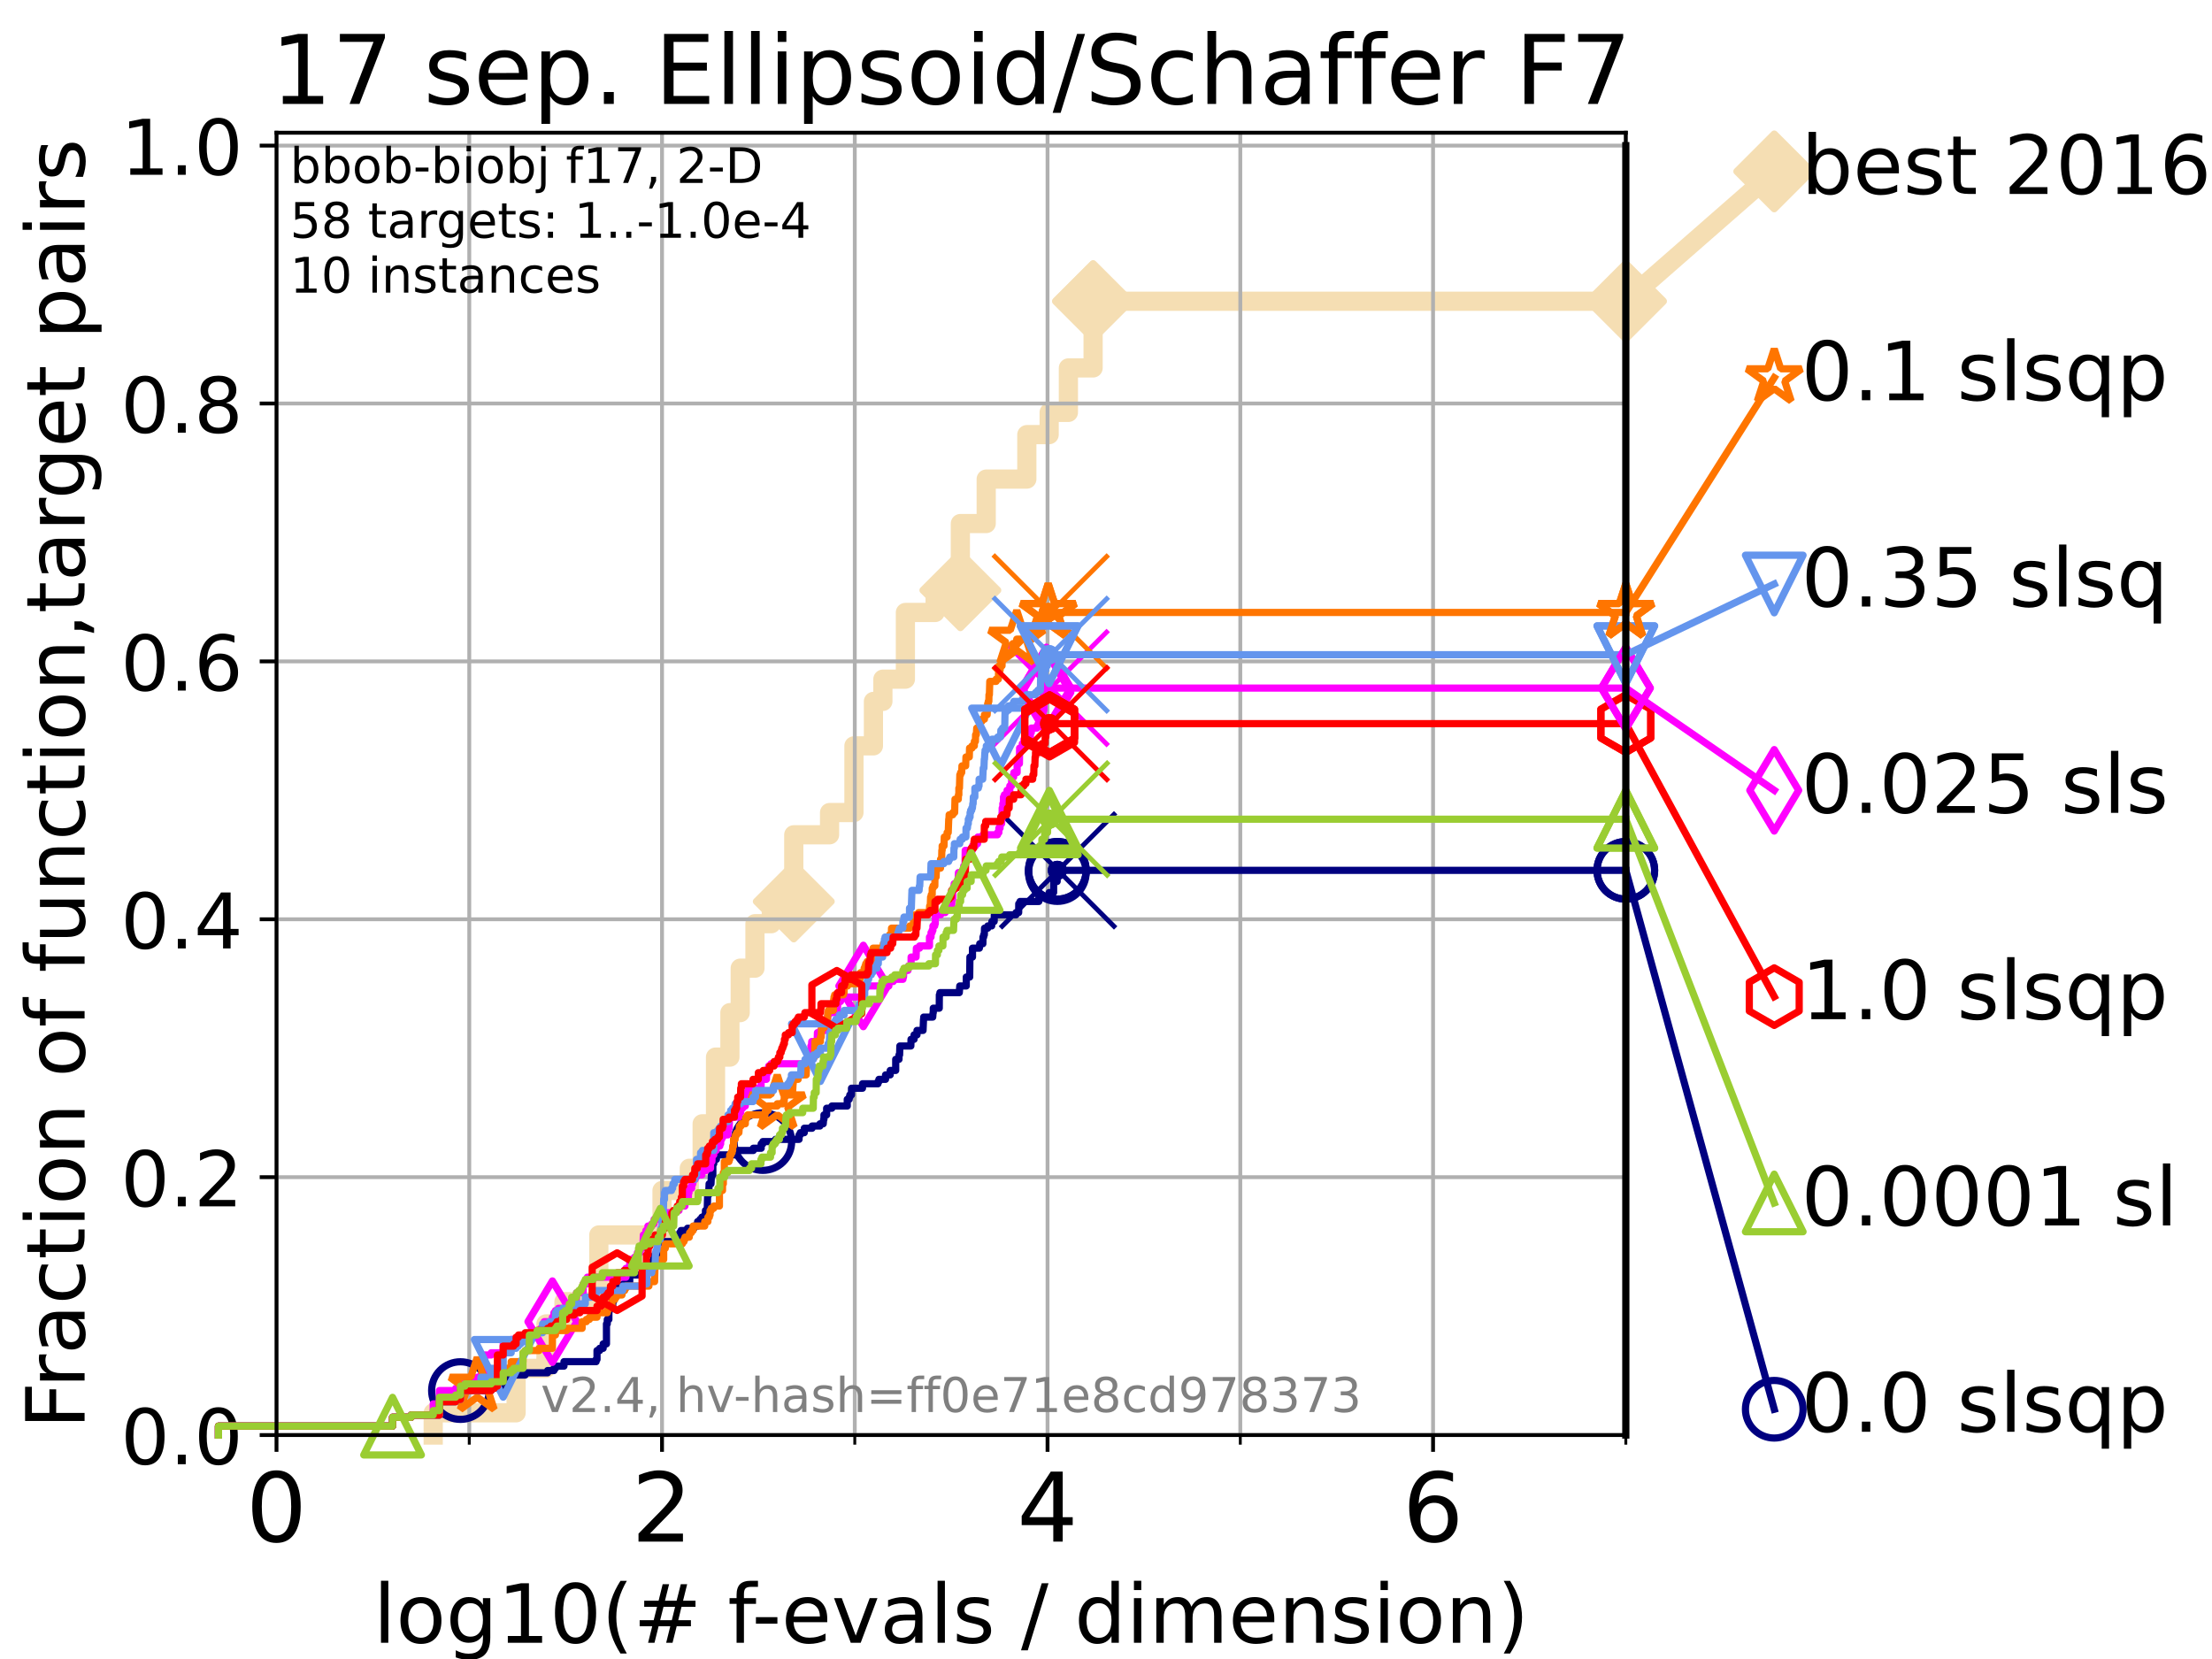<?xml version="1.0" encoding="utf-8" standalone="no"?>
<!DOCTYPE svg PUBLIC "-//W3C//DTD SVG 1.1//EN"
  "http://www.w3.org/Graphics/SVG/1.1/DTD/svg11.dtd">
<!-- Created with matplotlib (https://matplotlib.org/) -->
<svg height="345.6pt" version="1.1" viewBox="0 0 460.8 345.6" width="460.8pt" xmlns="http://www.w3.org/2000/svg" xmlns:xlink="http://www.w3.org/1999/xlink">
 <defs>
  <style type="text/css">*{stroke-linecap:butt;stroke-linejoin:round;}</style>
 </defs>
 <g id="figure_1">
  <g id="patch_1">
   <path d="M 0 345.6 
L 460.8 345.6 
L 460.8 0 
L 0 0 
z
" style="fill:#ffffff;"/>
  </g>
  <g id="axes_1">
   <g id="patch_2">
    <path d="M 57.6 298.944 
L 338.688 298.944 
L 338.688 27.648 
L 57.6 27.648 
z
" style="fill:#ffffff;"/>
   </g>
   <g id="line2d_1">
    <path d="M 90.243 298.944 
L 90.243 294.313 
L 107.515 294.313 
L 107.515 285.05 
L 113.735 285.05 
L 113.735 275.788 
L 117.486 275.788 
L 117.486 271.157 
L 124.744 271.157 
L 124.744 257.263 
L 137.911 257.263 
L 137.911 248.001 
L 143.591 248.001 
L 143.591 243.37 
L 146.27 243.37 
L 146.27 234.107 
L 149.058 234.107 
L 149.058 220.214 
L 152.053 220.214 
L 152.053 210.951 
L 154.201 210.951 
L 154.201 201.689 
L 157.272 201.689 
L 157.272 192.426 
L 160.68 192.426 
L 160.68 187.795 
L 165.357 187.795 
L 165.357 173.901 
L 172.815 173.901 
L 172.815 169.27 
L 177.891 169.27 
L 177.891 155.377 
L 181.951 155.377 
L 181.951 146.114 
L 183.922 146.114 
L 183.922 141.483 
L 188.61 141.483 
L 188.61 127.589 
L 194.803 127.589 
L 194.803 122.958 
L 200.06 122.958 
L 200.06 109.065 
L 205.444 109.065 
L 205.444 99.802 
L 213.908 99.802 
L 213.908 90.54 
L 218.56 90.54 
L 218.56 85.909 
L 222.566 85.909 
L 222.566 76.646 
L 227.714 76.646 
L 227.714 62.753 
L 338.688 62.753 
" style="fill:none;stroke:#f5deb3;stroke-linecap:square;stroke-width:4;"/>
   </g>
   <g id="line2d_2">
    <defs>
     <path d="M 0 7.778 
L 7.778 0 
L 0 -7.778 
L -7.778 0 
z
" id="m9bf57904ce" style="stroke:#f5deb3;stroke-linejoin:miter;stroke-width:1.5;"/>
    </defs>
    <g>
     <use style="fill:#f5deb3;stroke:#f5deb3;stroke-linejoin:miter;stroke-width:1.5;" x="165.357" xlink:href="#m9bf57904ce" y="187.795"/>
     <use style="fill:#f5deb3;stroke:#f5deb3;stroke-linejoin:miter;stroke-width:1.5;" x="200.06" xlink:href="#m9bf57904ce" y="122.958"/>
     <use style="fill:#f5deb3;stroke:#f5deb3;stroke-linejoin:miter;stroke-width:1.5;" x="227.714" xlink:href="#m9bf57904ce" y="62.753"/>
     <use style="fill:#f5deb3;stroke:#f5deb3;stroke-linejoin:miter;stroke-width:1.5;" x="227.714" xlink:href="#m9bf57904ce" y="62.753"/>
     <use style="fill:#f5deb3;stroke:#f5deb3;stroke-linejoin:miter;stroke-width:1.5;" x="338.688" xlink:href="#m9bf57904ce" y="62.753"/>
    </g>
   </g>
   <g id="line2d_3">
    <path style="fill:none;stroke:#f5deb3;stroke-linecap:square;stroke-width:4;"/>
    <g/>
   </g>
   <g id="line2d_4">
    <path d="M 338.688 62.753 
L 369.608 35.706 
" style="fill:none;stroke:#f5deb3;stroke-linecap:square;stroke-width:4;"/>
    <g>
     <use style="fill:#f5deb3;stroke:#f5deb3;stroke-linejoin:miter;stroke-width:1.5;" x="338.688" xlink:href="#m9bf57904ce" y="62.753"/>
     <use style="fill:#f5deb3;stroke:#f5deb3;stroke-linejoin:miter;stroke-width:1.5;" x="369.608" xlink:href="#m9bf57904ce" y="35.706"/>
    </g>
   </g>
   <g id="matplotlib.axis_1">
    <g id="xtick_1">
     <g id="line2d_5">
      <path clip-path="url(#p81386b3ddc)" d="M 57.6 298.944 
L 57.6 27.648 
" style="fill:none;stroke:#b0b0b0;stroke-linecap:square;stroke-width:0.8;"/>
     </g>
     <g id="line2d_6">
      <defs>
       <path d="M 0 0 
L 0 3.5 
" id="m46d8817e53" style="stroke:#000000;stroke-width:0.8;"/>
      </defs>
      <g>
       <use style="stroke:#000000;stroke-width:0.8;" x="57.6" xlink:href="#m46d8817e53" y="298.944"/>
      </g>
     </g>
     <g id="text_1">
      <!-- 0 -->
      <g transform="translate(51.237 321.141)scale(0.2 -0.2)">
       <defs>
        <path d="M 31.781 66.406 
Q 24.172 66.406 20.328 58.906 
Q 16.5 51.422 16.5 36.375 
Q 16.5 21.391 20.328 13.891 
Q 24.172 6.391 31.781 6.391 
Q 39.453 6.391 43.281 13.891 
Q 47.125 21.391 47.125 36.375 
Q 47.125 51.422 43.281 58.906 
Q 39.453 66.406 31.781 66.406 
z
M 31.781 74.219 
Q 44.047 74.219 50.516 64.516 
Q 56.984 54.828 56.984 36.375 
Q 56.984 17.969 50.516 8.266 
Q 44.047 -1.422 31.781 -1.422 
Q 19.531 -1.422 13.062 8.266 
Q 6.594 17.969 6.594 36.375 
Q 6.594 54.828 13.062 64.516 
Q 19.531 74.219 31.781 74.219 
z
" id="DejaVuSans-48"/>
       </defs>
       <use xlink:href="#DejaVuSans-48"/>
      </g>
     </g>
    </g>
    <g id="xtick_2">
     <g id="line2d_7">
      <path clip-path="url(#p81386b3ddc)" d="M 137.911 298.944 
L 137.911 27.648 
" style="fill:none;stroke:#b0b0b0;stroke-linecap:square;stroke-width:0.8;"/>
     </g>
     <g id="line2d_8">
      <g>
       <use style="stroke:#000000;stroke-width:0.8;" x="137.911" xlink:href="#m46d8817e53" y="298.944"/>
      </g>
     </g>
     <g id="text_2">
      <!-- 2 -->
      <g transform="translate(131.548 321.141)scale(0.2 -0.2)">
       <defs>
        <path d="M 19.188 8.297 
L 53.609 8.297 
L 53.609 0 
L 7.328 0 
L 7.328 8.297 
Q 12.938 14.109 22.625 23.891 
Q 32.328 33.688 34.812 36.531 
Q 39.547 41.844 41.422 45.531 
Q 43.312 49.219 43.312 52.781 
Q 43.312 58.594 39.234 62.25 
Q 35.156 65.922 28.609 65.922 
Q 23.969 65.922 18.812 64.312 
Q 13.672 62.703 7.812 59.422 
L 7.812 69.391 
Q 13.766 71.781 18.938 73 
Q 24.125 74.219 28.422 74.219 
Q 39.75 74.219 46.484 68.547 
Q 53.219 62.891 53.219 53.422 
Q 53.219 48.922 51.531 44.891 
Q 49.859 40.875 45.406 35.406 
Q 44.188 33.984 37.641 27.219 
Q 31.109 20.453 19.188 8.297 
z
" id="DejaVuSans-50"/>
       </defs>
       <use xlink:href="#DejaVuSans-50"/>
      </g>
     </g>
    </g>
    <g id="xtick_3">
     <g id="line2d_9">
      <path clip-path="url(#p81386b3ddc)" d="M 218.222 298.944 
L 218.222 27.648 
" style="fill:none;stroke:#b0b0b0;stroke-linecap:square;stroke-width:0.8;"/>
     </g>
     <g id="line2d_10">
      <g>
       <use style="stroke:#000000;stroke-width:0.8;" x="218.222" xlink:href="#m46d8817e53" y="298.944"/>
      </g>
     </g>
     <g id="text_3">
      <!-- 4 -->
      <g transform="translate(211.859 321.141)scale(0.2 -0.2)">
       <defs>
        <path d="M 37.797 64.312 
L 12.891 25.391 
L 37.797 25.391 
z
M 35.203 72.906 
L 47.609 72.906 
L 47.609 25.391 
L 58.016 25.391 
L 58.016 17.188 
L 47.609 17.188 
L 47.609 0 
L 37.797 0 
L 37.797 17.188 
L 4.891 17.188 
L 4.891 26.703 
z
" id="DejaVuSans-52"/>
       </defs>
       <use xlink:href="#DejaVuSans-52"/>
      </g>
     </g>
    </g>
    <g id="xtick_4">
     <g id="line2d_11">
      <path clip-path="url(#p81386b3ddc)" d="M 298.533 298.944 
L 298.533 27.648 
" style="fill:none;stroke:#b0b0b0;stroke-linecap:square;stroke-width:0.8;"/>
     </g>
     <g id="line2d_12">
      <g>
       <use style="stroke:#000000;stroke-width:0.8;" x="298.533" xlink:href="#m46d8817e53" y="298.944"/>
      </g>
     </g>
     <g id="text_4">
      <!-- 6 -->
      <g transform="translate(292.17 321.141)scale(0.2 -0.2)">
       <defs>
        <path d="M 33.016 40.375 
Q 26.375 40.375 22.484 35.828 
Q 18.609 31.297 18.609 23.391 
Q 18.609 15.531 22.484 10.953 
Q 26.375 6.391 33.016 6.391 
Q 39.656 6.391 43.531 10.953 
Q 47.406 15.531 47.406 23.391 
Q 47.406 31.297 43.531 35.828 
Q 39.656 40.375 33.016 40.375 
z
M 52.594 71.297 
L 52.594 62.312 
Q 48.875 64.062 45.094 64.984 
Q 41.312 65.922 37.594 65.922 
Q 27.828 65.922 22.672 59.328 
Q 17.531 52.734 16.797 39.406 
Q 19.672 43.656 24.016 45.922 
Q 28.375 48.188 33.594 48.188 
Q 44.578 48.188 50.953 41.516 
Q 57.328 34.859 57.328 23.391 
Q 57.328 12.156 50.688 5.359 
Q 44.047 -1.422 33.016 -1.422 
Q 20.359 -1.422 13.672 8.266 
Q 6.984 17.969 6.984 36.375 
Q 6.984 53.656 15.188 63.938 
Q 23.391 74.219 37.203 74.219 
Q 40.922 74.219 44.703 73.484 
Q 48.484 72.75 52.594 71.297 
z
" id="DejaVuSans-54"/>
       </defs>
       <use xlink:href="#DejaVuSans-54"/>
      </g>
     </g>
    </g>
    <g id="xtick_5">
     <g id="line2d_13">
      <path clip-path="url(#p81386b3ddc)" d="M 97.755 298.944 
L 97.755 27.648 
" style="fill:none;stroke:#b0b0b0;stroke-linecap:square;stroke-width:0.8;"/>
     </g>
     <g id="line2d_14">
      <defs>
       <path d="M 0 0 
L 0 2 
" id="mb47546960a" style="stroke:#000000;stroke-width:0.6;"/>
      </defs>
      <g>
       <use style="stroke:#000000;stroke-width:0.6;" x="97.755" xlink:href="#mb47546960a" y="298.944"/>
      </g>
     </g>
    </g>
    <g id="xtick_6">
     <g id="line2d_15">
      <path clip-path="url(#p81386b3ddc)" d="M 178.066 298.944 
L 178.066 27.648 
" style="fill:none;stroke:#b0b0b0;stroke-linecap:square;stroke-width:0.8;"/>
     </g>
     <g id="line2d_16">
      <g>
       <use style="stroke:#000000;stroke-width:0.6;" x="178.066" xlink:href="#mb47546960a" y="298.944"/>
      </g>
     </g>
    </g>
    <g id="xtick_7">
     <g id="line2d_17">
      <path clip-path="url(#p81386b3ddc)" d="M 258.377 298.944 
L 258.377 27.648 
" style="fill:none;stroke:#b0b0b0;stroke-linecap:square;stroke-width:0.8;"/>
     </g>
     <g id="line2d_18">
      <g>
       <use style="stroke:#000000;stroke-width:0.6;" x="258.377" xlink:href="#mb47546960a" y="298.944"/>
      </g>
     </g>
    </g>
    <g id="xtick_8">
     <g id="line2d_19">
      <path clip-path="url(#p81386b3ddc)" d="M 338.688 298.944 
L 338.688 27.648 
" style="fill:none;stroke:#b0b0b0;stroke-linecap:square;stroke-width:0.8;"/>
     </g>
     <g id="line2d_20">
      <g>
       <use style="stroke:#000000;stroke-width:0.6;" x="338.688" xlink:href="#mb47546960a" y="298.944"/>
      </g>
     </g>
    </g>
    <g id="text_5">
     <!-- log10(# f-evals / dimension) -->
     <g transform="translate(77.764 342.218)scale(0.17 -0.17)">
      <defs>
       <path d="M 9.422 75.984 
L 18.406 75.984 
L 18.406 0 
L 9.422 0 
z
" id="DejaVuSans-108"/>
       <path d="M 30.609 48.391 
Q 23.391 48.391 19.188 42.75 
Q 14.984 37.109 14.984 27.297 
Q 14.984 17.484 19.156 11.844 
Q 23.344 6.203 30.609 6.203 
Q 37.797 6.203 41.984 11.859 
Q 46.188 17.531 46.188 27.297 
Q 46.188 37.016 41.984 42.703 
Q 37.797 48.391 30.609 48.391 
z
M 30.609 56 
Q 42.328 56 49.016 48.375 
Q 55.719 40.766 55.719 27.297 
Q 55.719 13.875 49.016 6.219 
Q 42.328 -1.422 30.609 -1.422 
Q 18.844 -1.422 12.172 6.219 
Q 5.516 13.875 5.516 27.297 
Q 5.516 40.766 12.172 48.375 
Q 18.844 56 30.609 56 
z
" id="DejaVuSans-111"/>
       <path d="M 45.406 27.984 
Q 45.406 37.75 41.375 43.109 
Q 37.359 48.484 30.078 48.484 
Q 22.859 48.484 18.828 43.109 
Q 14.797 37.75 14.797 27.984 
Q 14.797 18.266 18.828 12.891 
Q 22.859 7.516 30.078 7.516 
Q 37.359 7.516 41.375 12.891 
Q 45.406 18.266 45.406 27.984 
z
M 54.391 6.781 
Q 54.391 -7.172 48.188 -13.984 
Q 42 -20.797 29.203 -20.797 
Q 24.469 -20.797 20.266 -20.094 
Q 16.062 -19.391 12.109 -17.922 
L 12.109 -9.188 
Q 16.062 -11.328 19.922 -12.344 
Q 23.781 -13.375 27.781 -13.375 
Q 36.625 -13.375 41.016 -8.766 
Q 45.406 -4.156 45.406 5.172 
L 45.406 9.625 
Q 42.625 4.781 38.281 2.391 
Q 33.938 0 27.875 0 
Q 17.828 0 11.672 7.656 
Q 5.516 15.328 5.516 27.984 
Q 5.516 40.672 11.672 48.328 
Q 17.828 56 27.875 56 
Q 33.938 56 38.281 53.609 
Q 42.625 51.219 45.406 46.391 
L 45.406 54.688 
L 54.391 54.688 
z
" id="DejaVuSans-103"/>
       <path d="M 12.406 8.297 
L 28.516 8.297 
L 28.516 63.922 
L 10.984 60.406 
L 10.984 69.391 
L 28.422 72.906 
L 38.281 72.906 
L 38.281 8.297 
L 54.391 8.297 
L 54.391 0 
L 12.406 0 
z
" id="DejaVuSans-49"/>
       <path d="M 31 75.875 
Q 24.469 64.656 21.281 53.656 
Q 18.109 42.672 18.109 31.391 
Q 18.109 20.125 21.312 9.062 
Q 24.516 -2 31 -13.188 
L 23.188 -13.188 
Q 15.875 -1.703 12.234 9.375 
Q 8.594 20.453 8.594 31.391 
Q 8.594 42.281 12.203 53.312 
Q 15.828 64.359 23.188 75.875 
z
" id="DejaVuSans-40"/>
       <path d="M 51.125 44 
L 36.922 44 
L 32.812 27.688 
L 47.125 27.688 
z
M 43.797 71.781 
L 38.719 51.516 
L 52.984 51.516 
L 58.109 71.781 
L 65.922 71.781 
L 60.891 51.516 
L 76.125 51.516 
L 76.125 44 
L 58.984 44 
L 54.984 27.688 
L 70.516 27.688 
L 70.516 20.219 
L 53.078 20.219 
L 48 0 
L 40.188 0 
L 45.219 20.219 
L 30.906 20.219 
L 25.875 0 
L 18.016 0 
L 23.094 20.219 
L 7.719 20.219 
L 7.719 27.688 
L 24.906 27.688 
L 29 44 
L 13.281 44 
L 13.281 51.516 
L 30.906 51.516 
L 35.891 71.781 
z
" id="DejaVuSans-35"/>
       <path id="DejaVuSans-32"/>
       <path d="M 37.109 75.984 
L 37.109 68.5 
L 28.516 68.5 
Q 23.688 68.5 21.797 66.547 
Q 19.922 64.594 19.922 59.516 
L 19.922 54.688 
L 34.719 54.688 
L 34.719 47.703 
L 19.922 47.703 
L 19.922 0 
L 10.891 0 
L 10.891 47.703 
L 2.297 47.703 
L 2.297 54.688 
L 10.891 54.688 
L 10.891 58.5 
Q 10.891 67.625 15.141 71.797 
Q 19.391 75.984 28.609 75.984 
z
" id="DejaVuSans-102"/>
       <path d="M 4.891 31.391 
L 31.203 31.391 
L 31.203 23.391 
L 4.891 23.391 
z
" id="DejaVuSans-45"/>
       <path d="M 56.203 29.594 
L 56.203 25.203 
L 14.891 25.203 
Q 15.484 15.922 20.484 11.062 
Q 25.484 6.203 34.422 6.203 
Q 39.594 6.203 44.453 7.469 
Q 49.312 8.734 54.109 11.281 
L 54.109 2.781 
Q 49.266 0.734 44.188 -0.344 
Q 39.109 -1.422 33.891 -1.422 
Q 20.797 -1.422 13.156 6.188 
Q 5.516 13.812 5.516 26.812 
Q 5.516 40.234 12.766 48.109 
Q 20.016 56 32.328 56 
Q 43.359 56 49.781 48.891 
Q 56.203 41.797 56.203 29.594 
z
M 47.219 32.234 
Q 47.125 39.594 43.094 43.984 
Q 39.062 48.391 32.422 48.391 
Q 24.906 48.391 20.391 44.141 
Q 15.875 39.891 15.188 32.172 
z
" id="DejaVuSans-101"/>
       <path d="M 2.984 54.688 
L 12.5 54.688 
L 29.594 8.797 
L 46.688 54.688 
L 56.203 54.688 
L 35.688 0 
L 23.484 0 
z
" id="DejaVuSans-118"/>
       <path d="M 34.281 27.484 
Q 23.391 27.484 19.188 25 
Q 14.984 22.516 14.984 16.5 
Q 14.984 11.719 18.141 8.906 
Q 21.297 6.109 26.703 6.109 
Q 34.188 6.109 38.703 11.406 
Q 43.219 16.703 43.219 25.484 
L 43.219 27.484 
z
M 52.203 31.203 
L 52.203 0 
L 43.219 0 
L 43.219 8.297 
Q 40.141 3.328 35.547 0.953 
Q 30.953 -1.422 24.312 -1.422 
Q 15.922 -1.422 10.953 3.297 
Q 6 8.016 6 15.922 
Q 6 25.141 12.172 29.828 
Q 18.359 34.516 30.609 34.516 
L 43.219 34.516 
L 43.219 35.406 
Q 43.219 41.609 39.141 45 
Q 35.062 48.391 27.688 48.391 
Q 23 48.391 18.547 47.266 
Q 14.109 46.141 10.016 43.891 
L 10.016 52.203 
Q 14.938 54.109 19.578 55.047 
Q 24.219 56 28.609 56 
Q 40.484 56 46.344 49.844 
Q 52.203 43.703 52.203 31.203 
z
" id="DejaVuSans-97"/>
       <path d="M 44.281 53.078 
L 44.281 44.578 
Q 40.484 46.531 36.375 47.5 
Q 32.281 48.484 27.875 48.484 
Q 21.188 48.484 17.844 46.438 
Q 14.5 44.391 14.5 40.281 
Q 14.5 37.156 16.891 35.375 
Q 19.281 33.594 26.516 31.984 
L 29.594 31.297 
Q 39.156 29.25 43.188 25.516 
Q 47.219 21.781 47.219 15.094 
Q 47.219 7.469 41.188 3.016 
Q 35.156 -1.422 24.609 -1.422 
Q 20.219 -1.422 15.453 -0.562 
Q 10.688 0.297 5.422 2 
L 5.422 11.281 
Q 10.406 8.688 15.234 7.391 
Q 20.062 6.109 24.812 6.109 
Q 31.156 6.109 34.562 8.281 
Q 37.984 10.453 37.984 14.406 
Q 37.984 18.062 35.516 20.016 
Q 33.062 21.969 24.703 23.781 
L 21.578 24.516 
Q 13.234 26.266 9.516 29.906 
Q 5.812 33.547 5.812 39.891 
Q 5.812 47.609 11.281 51.797 
Q 16.75 56 26.812 56 
Q 31.781 56 36.172 55.266 
Q 40.578 54.547 44.281 53.078 
z
" id="DejaVuSans-115"/>
       <path d="M 25.391 72.906 
L 33.688 72.906 
L 8.297 -9.281 
L 0 -9.281 
z
" id="DejaVuSans-47"/>
       <path d="M 45.406 46.391 
L 45.406 75.984 
L 54.391 75.984 
L 54.391 0 
L 45.406 0 
L 45.406 8.203 
Q 42.578 3.328 38.25 0.953 
Q 33.938 -1.422 27.875 -1.422 
Q 17.969 -1.422 11.734 6.484 
Q 5.516 14.406 5.516 27.297 
Q 5.516 40.188 11.734 48.094 
Q 17.969 56 27.875 56 
Q 33.938 56 38.25 53.625 
Q 42.578 51.266 45.406 46.391 
z
M 14.797 27.297 
Q 14.797 17.391 18.875 11.75 
Q 22.953 6.109 30.078 6.109 
Q 37.203 6.109 41.297 11.75 
Q 45.406 17.391 45.406 27.297 
Q 45.406 37.203 41.297 42.844 
Q 37.203 48.484 30.078 48.484 
Q 22.953 48.484 18.875 42.844 
Q 14.797 37.203 14.797 27.297 
z
" id="DejaVuSans-100"/>
       <path d="M 9.422 54.688 
L 18.406 54.688 
L 18.406 0 
L 9.422 0 
z
M 9.422 75.984 
L 18.406 75.984 
L 18.406 64.594 
L 9.422 64.594 
z
" id="DejaVuSans-105"/>
       <path d="M 52 44.188 
Q 55.375 50.25 60.062 53.125 
Q 64.75 56 71.094 56 
Q 79.641 56 84.281 50.016 
Q 88.922 44.047 88.922 33.016 
L 88.922 0 
L 79.891 0 
L 79.891 32.719 
Q 79.891 40.578 77.094 44.375 
Q 74.312 48.188 68.609 48.188 
Q 61.625 48.188 57.562 43.547 
Q 53.516 38.922 53.516 30.906 
L 53.516 0 
L 44.484 0 
L 44.484 32.719 
Q 44.484 40.625 41.703 44.406 
Q 38.922 48.188 33.109 48.188 
Q 26.219 48.188 22.156 43.531 
Q 18.109 38.875 18.109 30.906 
L 18.109 0 
L 9.078 0 
L 9.078 54.688 
L 18.109 54.688 
L 18.109 46.188 
Q 21.188 51.219 25.484 53.609 
Q 29.781 56 35.688 56 
Q 41.656 56 45.828 52.969 
Q 50 49.953 52 44.188 
z
" id="DejaVuSans-109"/>
       <path d="M 54.891 33.016 
L 54.891 0 
L 45.906 0 
L 45.906 32.719 
Q 45.906 40.484 42.875 44.328 
Q 39.844 48.188 33.797 48.188 
Q 26.516 48.188 22.312 43.547 
Q 18.109 38.922 18.109 30.906 
L 18.109 0 
L 9.078 0 
L 9.078 54.688 
L 18.109 54.688 
L 18.109 46.188 
Q 21.344 51.125 25.703 53.562 
Q 30.078 56 35.797 56 
Q 45.219 56 50.047 50.172 
Q 54.891 44.344 54.891 33.016 
z
" id="DejaVuSans-110"/>
       <path d="M 8.016 75.875 
L 15.828 75.875 
Q 23.141 64.359 26.781 53.312 
Q 30.422 42.281 30.422 31.391 
Q 30.422 20.453 26.781 9.375 
Q 23.141 -1.703 15.828 -13.188 
L 8.016 -13.188 
Q 14.5 -2 17.703 9.062 
Q 20.906 20.125 20.906 31.391 
Q 20.906 42.672 17.703 53.656 
Q 14.5 64.656 8.016 75.875 
z
" id="DejaVuSans-41"/>
      </defs>
      <use xlink:href="#DejaVuSans-108"/>
      <use x="27.783" xlink:href="#DejaVuSans-111"/>
      <use x="88.965" xlink:href="#DejaVuSans-103"/>
      <use x="152.441" xlink:href="#DejaVuSans-49"/>
      <use x="216.064" xlink:href="#DejaVuSans-48"/>
      <use x="279.688" xlink:href="#DejaVuSans-40"/>
      <use x="318.701" xlink:href="#DejaVuSans-35"/>
      <use x="402.49" xlink:href="#DejaVuSans-32"/>
      <use x="434.277" xlink:href="#DejaVuSans-102"/>
      <use x="463.982" xlink:href="#DejaVuSans-45"/>
      <use x="500.066" xlink:href="#DejaVuSans-101"/>
      <use x="561.59" xlink:href="#DejaVuSans-118"/>
      <use x="620.77" xlink:href="#DejaVuSans-97"/>
      <use x="682.049" xlink:href="#DejaVuSans-108"/>
      <use x="709.832" xlink:href="#DejaVuSans-115"/>
      <use x="761.932" xlink:href="#DejaVuSans-32"/>
      <use x="793.719" xlink:href="#DejaVuSans-47"/>
      <use x="827.41" xlink:href="#DejaVuSans-32"/>
      <use x="859.197" xlink:href="#DejaVuSans-100"/>
      <use x="922.674" xlink:href="#DejaVuSans-105"/>
      <use x="950.457" xlink:href="#DejaVuSans-109"/>
      <use x="1047.869" xlink:href="#DejaVuSans-101"/>
      <use x="1109.393" xlink:href="#DejaVuSans-110"/>
      <use x="1172.771" xlink:href="#DejaVuSans-115"/>
      <use x="1224.871" xlink:href="#DejaVuSans-105"/>
      <use x="1252.654" xlink:href="#DejaVuSans-111"/>
      <use x="1313.836" xlink:href="#DejaVuSans-110"/>
      <use x="1377.215" xlink:href="#DejaVuSans-41"/>
     </g>
    </g>
   </g>
   <g id="matplotlib.axis_2">
    <g id="ytick_1">
     <g id="line2d_21">
      <path clip-path="url(#p81386b3ddc)" d="M 57.6 298.944 
L 338.688 298.944 
" style="fill:none;stroke:#b0b0b0;stroke-linecap:square;stroke-width:0.8;"/>
     </g>
     <g id="line2d_22">
      <defs>
       <path d="M 0 0 
L -3.5 0 
" id="m6682a98683" style="stroke:#000000;stroke-width:0.8;"/>
      </defs>
      <g>
       <use style="stroke:#000000;stroke-width:0.8;" x="57.6" xlink:href="#m6682a98683" y="298.944"/>
      </g>
     </g>
     <g id="text_6">
      <!-- 0.0 -->
      <g transform="translate(25.155 305.023)scale(0.16 -0.16)">
       <defs>
        <path d="M 10.688 12.406 
L 21 12.406 
L 21 0 
L 10.688 0 
z
" id="DejaVuSans-46"/>
       </defs>
       <use xlink:href="#DejaVuSans-48"/>
       <use x="63.623" xlink:href="#DejaVuSans-46"/>
       <use x="95.41" xlink:href="#DejaVuSans-48"/>
      </g>
     </g>
    </g>
    <g id="ytick_2">
     <g id="line2d_23">
      <path clip-path="url(#p81386b3ddc)" d="M 57.6 245.222 
L 338.688 245.222 
" style="fill:none;stroke:#b0b0b0;stroke-linecap:square;stroke-width:0.8;"/>
     </g>
     <g id="line2d_24">
      <g>
       <use style="stroke:#000000;stroke-width:0.8;" x="57.6" xlink:href="#m6682a98683" y="245.222"/>
      </g>
     </g>
     <g id="text_7">
      <!-- 0.2 -->
      <g transform="translate(25.155 251.301)scale(0.16 -0.16)">
       <use xlink:href="#DejaVuSans-48"/>
       <use x="63.623" xlink:href="#DejaVuSans-46"/>
       <use x="95.41" xlink:href="#DejaVuSans-50"/>
      </g>
     </g>
    </g>
    <g id="ytick_3">
     <g id="line2d_25">
      <path clip-path="url(#p81386b3ddc)" d="M 57.6 191.5 
L 338.688 191.5 
" style="fill:none;stroke:#b0b0b0;stroke-linecap:square;stroke-width:0.8;"/>
     </g>
     <g id="line2d_26">
      <g>
       <use style="stroke:#000000;stroke-width:0.8;" x="57.6" xlink:href="#m6682a98683" y="191.5"/>
      </g>
     </g>
     <g id="text_8">
      <!-- 0.4 -->
      <g transform="translate(25.155 197.579)scale(0.16 -0.16)">
       <use xlink:href="#DejaVuSans-48"/>
       <use x="63.623" xlink:href="#DejaVuSans-46"/>
       <use x="95.41" xlink:href="#DejaVuSans-52"/>
      </g>
     </g>
    </g>
    <g id="ytick_4">
     <g id="line2d_27">
      <path clip-path="url(#p81386b3ddc)" d="M 57.6 137.778 
L 338.688 137.778 
" style="fill:none;stroke:#b0b0b0;stroke-linecap:square;stroke-width:0.8;"/>
     </g>
     <g id="line2d_28">
      <g>
       <use style="stroke:#000000;stroke-width:0.8;" x="57.6" xlink:href="#m6682a98683" y="137.778"/>
      </g>
     </g>
     <g id="text_9">
      <!-- 0.6 -->
      <g transform="translate(25.155 143.857)scale(0.16 -0.16)">
       <use xlink:href="#DejaVuSans-48"/>
       <use x="63.623" xlink:href="#DejaVuSans-46"/>
       <use x="95.41" xlink:href="#DejaVuSans-54"/>
      </g>
     </g>
    </g>
    <g id="ytick_5">
     <g id="line2d_29">
      <path clip-path="url(#p81386b3ddc)" d="M 57.6 84.056 
L 338.688 84.056 
" style="fill:none;stroke:#b0b0b0;stroke-linecap:square;stroke-width:0.8;"/>
     </g>
     <g id="line2d_30">
      <g>
       <use style="stroke:#000000;stroke-width:0.8;" x="57.6" xlink:href="#m6682a98683" y="84.056"/>
      </g>
     </g>
     <g id="text_10">
      <!-- 0.8 -->
      <g transform="translate(25.155 90.135)scale(0.16 -0.16)">
       <defs>
        <path d="M 31.781 34.625 
Q 24.75 34.625 20.719 30.859 
Q 16.703 27.094 16.703 20.516 
Q 16.703 13.922 20.719 10.156 
Q 24.75 6.391 31.781 6.391 
Q 38.812 6.391 42.859 10.172 
Q 46.922 13.969 46.922 20.516 
Q 46.922 27.094 42.891 30.859 
Q 38.875 34.625 31.781 34.625 
z
M 21.922 38.812 
Q 15.578 40.375 12.031 44.719 
Q 8.5 49.078 8.5 55.328 
Q 8.5 64.062 14.719 69.141 
Q 20.953 74.219 31.781 74.219 
Q 42.672 74.219 48.875 69.141 
Q 55.078 64.062 55.078 55.328 
Q 55.078 49.078 51.531 44.719 
Q 48 40.375 41.703 38.812 
Q 48.828 37.156 52.797 32.312 
Q 56.781 27.484 56.781 20.516 
Q 56.781 9.906 50.312 4.234 
Q 43.844 -1.422 31.781 -1.422 
Q 19.734 -1.422 13.25 4.234 
Q 6.781 9.906 6.781 20.516 
Q 6.781 27.484 10.781 32.312 
Q 14.797 37.156 21.922 38.812 
z
M 18.312 54.391 
Q 18.312 48.734 21.844 45.562 
Q 25.391 42.391 31.781 42.391 
Q 38.141 42.391 41.719 45.562 
Q 45.312 48.734 45.312 54.391 
Q 45.312 60.062 41.719 63.234 
Q 38.141 66.406 31.781 66.406 
Q 25.391 66.406 21.844 63.234 
Q 18.312 60.062 18.312 54.391 
z
" id="DejaVuSans-56"/>
       </defs>
       <use xlink:href="#DejaVuSans-48"/>
       <use x="63.623" xlink:href="#DejaVuSans-46"/>
       <use x="95.41" xlink:href="#DejaVuSans-56"/>
      </g>
     </g>
    </g>
    <g id="ytick_6">
     <g id="line2d_31">
      <path clip-path="url(#p81386b3ddc)" d="M 57.6 30.334 
L 338.688 30.334 
" style="fill:none;stroke:#b0b0b0;stroke-linecap:square;stroke-width:0.8;"/>
     </g>
     <g id="line2d_32">
      <g>
       <use style="stroke:#000000;stroke-width:0.8;" x="57.6" xlink:href="#m6682a98683" y="30.334"/>
      </g>
     </g>
     <g id="text_11">
      <!-- 1.0 -->
      <g transform="translate(25.155 36.413)scale(0.16 -0.16)">
       <use xlink:href="#DejaVuSans-49"/>
       <use x="63.623" xlink:href="#DejaVuSans-46"/>
       <use x="95.41" xlink:href="#DejaVuSans-48"/>
      </g>
     </g>
    </g>
    <g id="text_12">
     <!-- Fraction of function,target pairs -->
     <g transform="translate(17.62 297.681)rotate(-90)scale(0.17 -0.17)">
      <defs>
       <path d="M 9.812 72.906 
L 51.703 72.906 
L 51.703 64.594 
L 19.672 64.594 
L 19.672 43.109 
L 48.578 43.109 
L 48.578 34.812 
L 19.672 34.812 
L 19.672 0 
L 9.812 0 
z
" id="DejaVuSans-70"/>
       <path d="M 41.109 46.297 
Q 39.594 47.172 37.812 47.578 
Q 36.031 48 33.891 48 
Q 26.266 48 22.188 43.047 
Q 18.109 38.094 18.109 28.812 
L 18.109 0 
L 9.078 0 
L 9.078 54.688 
L 18.109 54.688 
L 18.109 46.188 
Q 20.953 51.172 25.484 53.578 
Q 30.031 56 36.531 56 
Q 37.453 56 38.578 55.875 
Q 39.703 55.766 41.062 55.516 
z
" id="DejaVuSans-114"/>
       <path d="M 48.781 52.594 
L 48.781 44.188 
Q 44.969 46.297 41.141 47.344 
Q 37.312 48.391 33.406 48.391 
Q 24.656 48.391 19.812 42.844 
Q 14.984 37.312 14.984 27.297 
Q 14.984 17.281 19.812 11.734 
Q 24.656 6.203 33.406 6.203 
Q 37.312 6.203 41.141 7.25 
Q 44.969 8.297 48.781 10.406 
L 48.781 2.094 
Q 45.016 0.344 40.984 -0.531 
Q 36.969 -1.422 32.422 -1.422 
Q 20.062 -1.422 12.781 6.344 
Q 5.516 14.109 5.516 27.297 
Q 5.516 40.672 12.859 48.328 
Q 20.219 56 33.016 56 
Q 37.156 56 41.109 55.141 
Q 45.062 54.297 48.781 52.594 
z
" id="DejaVuSans-99"/>
       <path d="M 18.312 70.219 
L 18.312 54.688 
L 36.812 54.688 
L 36.812 47.703 
L 18.312 47.703 
L 18.312 18.016 
Q 18.312 11.328 20.141 9.422 
Q 21.969 7.516 27.594 7.516 
L 36.812 7.516 
L 36.812 0 
L 27.594 0 
Q 17.188 0 13.234 3.875 
Q 9.281 7.766 9.281 18.016 
L 9.281 47.703 
L 2.688 47.703 
L 2.688 54.688 
L 9.281 54.688 
L 9.281 70.219 
z
" id="DejaVuSans-116"/>
       <path d="M 8.5 21.578 
L 8.5 54.688 
L 17.484 54.688 
L 17.484 21.922 
Q 17.484 14.156 20.5 10.266 
Q 23.531 6.391 29.594 6.391 
Q 36.859 6.391 41.078 11.031 
Q 45.312 15.672 45.312 23.688 
L 45.312 54.688 
L 54.297 54.688 
L 54.297 0 
L 45.312 0 
L 45.312 8.406 
Q 42.047 3.422 37.719 1 
Q 33.406 -1.422 27.688 -1.422 
Q 18.266 -1.422 13.375 4.438 
Q 8.5 10.297 8.5 21.578 
z
M 31.109 56 
z
" id="DejaVuSans-117"/>
       <path d="M 11.719 12.406 
L 22.016 12.406 
L 22.016 4 
L 14.016 -11.625 
L 7.719 -11.625 
L 11.719 4 
z
" id="DejaVuSans-44"/>
       <path d="M 18.109 8.203 
L 18.109 -20.797 
L 9.078 -20.797 
L 9.078 54.688 
L 18.109 54.688 
L 18.109 46.391 
Q 20.953 51.266 25.266 53.625 
Q 29.594 56 35.594 56 
Q 45.562 56 51.781 48.094 
Q 58.016 40.188 58.016 27.297 
Q 58.016 14.406 51.781 6.484 
Q 45.562 -1.422 35.594 -1.422 
Q 29.594 -1.422 25.266 0.953 
Q 20.953 3.328 18.109 8.203 
z
M 48.688 27.297 
Q 48.688 37.203 44.609 42.844 
Q 40.531 48.484 33.406 48.484 
Q 26.266 48.484 22.188 42.844 
Q 18.109 37.203 18.109 27.297 
Q 18.109 17.391 22.188 11.75 
Q 26.266 6.109 33.406 6.109 
Q 40.531 6.109 44.609 11.75 
Q 48.688 17.391 48.688 27.297 
z
" id="DejaVuSans-112"/>
      </defs>
      <use xlink:href="#DejaVuSans-70"/>
      <use x="50.27" xlink:href="#DejaVuSans-114"/>
      <use x="91.383" xlink:href="#DejaVuSans-97"/>
      <use x="152.662" xlink:href="#DejaVuSans-99"/>
      <use x="207.643" xlink:href="#DejaVuSans-116"/>
      <use x="246.852" xlink:href="#DejaVuSans-105"/>
      <use x="274.635" xlink:href="#DejaVuSans-111"/>
      <use x="335.816" xlink:href="#DejaVuSans-110"/>
      <use x="399.195" xlink:href="#DejaVuSans-32"/>
      <use x="430.982" xlink:href="#DejaVuSans-111"/>
      <use x="492.164" xlink:href="#DejaVuSans-102"/>
      <use x="527.369" xlink:href="#DejaVuSans-32"/>
      <use x="559.156" xlink:href="#DejaVuSans-102"/>
      <use x="594.361" xlink:href="#DejaVuSans-117"/>
      <use x="657.74" xlink:href="#DejaVuSans-110"/>
      <use x="721.119" xlink:href="#DejaVuSans-99"/>
      <use x="776.1" xlink:href="#DejaVuSans-116"/>
      <use x="815.309" xlink:href="#DejaVuSans-105"/>
      <use x="843.092" xlink:href="#DejaVuSans-111"/>
      <use x="904.273" xlink:href="#DejaVuSans-110"/>
      <use x="967.652" xlink:href="#DejaVuSans-44"/>
      <use x="999.439" xlink:href="#DejaVuSans-116"/>
      <use x="1038.648" xlink:href="#DejaVuSans-97"/>
      <use x="1099.928" xlink:href="#DejaVuSans-114"/>
      <use x="1139.291" xlink:href="#DejaVuSans-103"/>
      <use x="1202.768" xlink:href="#DejaVuSans-101"/>
      <use x="1264.291" xlink:href="#DejaVuSans-116"/>
      <use x="1303.5" xlink:href="#DejaVuSans-32"/>
      <use x="1335.287" xlink:href="#DejaVuSans-112"/>
      <use x="1398.764" xlink:href="#DejaVuSans-97"/>
      <use x="1460.043" xlink:href="#DejaVuSans-105"/>
      <use x="1487.826" xlink:href="#DejaVuSans-114"/>
      <use x="1528.939" xlink:href="#DejaVuSans-115"/>
     </g>
    </g>
   </g>
   <g id="line2d_33">
    <defs>
     <path d="M 0 1.5 
C 0.398 1.5 0.779 1.342 1.061 1.061 
C 1.342 0.779 1.5 0.398 1.5 0 
C 1.5 -0.398 1.342 -0.779 1.061 -1.061 
C 0.779 -1.342 0.398 -1.5 0 -1.5 
C -0.398 -1.5 -0.779 -1.342 -1.061 -1.061 
C -1.342 -0.779 -1.5 -0.398 -1.5 0 
C -1.5 0.398 -1.342 0.779 -1.061 1.061 
C -0.779 1.342 -0.398 1.5 0 1.5 
z
" id="md4ee5a45b9" style="stroke:#f5deb3;"/>
    </defs>
    <g>
     <use style="fill:#f5deb3;stroke:#f5deb3;" x="227.714" xlink:href="#md4ee5a45b9" y="62.753"/>
     <use style="fill:#f5deb3;stroke:#f5deb3;" x="227.714" xlink:href="#md4ee5a45b9" y="62.753"/>
    </g>
   </g>
   <g id="line2d_34">
    <defs>
     <path d="M 0 1.5 
C 0.398 1.5 0.779 1.342 1.061 1.061 
C 1.342 0.779 1.5 0.398 1.5 0 
C 1.5 -0.398 1.342 -0.779 1.061 -1.061 
C 0.779 -1.342 0.398 -1.5 0 -1.5 
C -0.398 -1.5 -0.779 -1.342 -1.061 -1.061 
C -1.342 -0.779 -1.5 -0.398 -1.5 0 
C -1.5 0.398 -1.342 0.779 -1.061 1.061 
C -0.779 1.342 -0.398 1.5 0 1.5 
z
" id="m878f14224e" style="stroke:#000080;"/>
    </defs>
    <g>
     <use style="fill:#000080;stroke:#000080;" x="220.263" xlink:href="#m878f14224e" y="181.311"/>
     <use style="fill:#000080;stroke:#000080;" x="220.263" xlink:href="#m878f14224e" y="181.311"/>
    </g>
   </g>
   <g id="line2d_35">
    <path d="M 45.512 298.944 
L 45.512 297.092 
L 81.776 297.092 
L 81.776 295.239 
L 85.667 295.239 
L 85.667 294.776 
L 91.535 294.776 
L 91.535 291.997 
L 94.921 291.997 
L 94.921 291.534 
L 95.918 291.534 
L 95.918 289.682 
L 102.331 289.682 
L 102.331 289.218 
L 102.989 289.218 
L 102.989 288.755 
L 104.826 288.755 
L 104.826 286.903 
L 105.952 286.903 
L 105.952 286.44 
L 109.402 286.44 
L 109.402 285.977 
L 114.08 285.977 
L 114.08 285.514 
L 115.397 285.514 
L 115.397 285.05 
L 115.711 285.05 
L 115.711 284.587 
L 117.486 284.587 
L 117.486 283.661 
L 124.178 283.661 
L 124.178 283.198 
L 124.369 283.198 
L 124.369 281.345 
L 124.928 281.345 
L 124.928 280.882 
L 125.648 280.882 
L 125.648 279.956 
L 126.338 279.956 
L 126.338 275.788 
L 126.507 275.788 
L 126.507 274.862 
L 126.839 274.862 
L 126.839 273.009 
L 127.003 273.009 
L 127.003 272.083 
L 127.643 272.083 
L 127.643 271.157 
L 127.799 271.157 
L 127.799 270.694 
L 127.954 270.694 
L 127.954 267.915 
L 129.853 267.915 
L 129.853 267.452 
L 130.532 267.452 
L 130.532 266.989 
L 131.185 266.989 
L 131.185 265.599 
L 134.661 265.599 
L 134.661 264.673 
L 135.582 264.673 
L 135.582 263.747 
L 135.78 263.747 
L 135.78 262.821 
L 136.17 262.821 
L 136.17 261.894 
L 136.362 261.894 
L 136.362 261.431 
L 137.016 261.431 
L 137.016 259.579 
L 137.911 259.579 
L 137.998 258.653 
L 140.944 258.653 
L 140.944 258.189 
L 141.592 258.189 
L 141.592 256.8 
L 141.872 256.8 
L 141.872 256.337 
L 143.209 256.337 
L 143.209 255.874 
L 144.57 255.874 
L 144.57 255.411 
L 145.327 255.411 
L 145.327 254.484 
L 145.833 254.484 
L 145.833 254.021 
L 146.216 254.021 
L 146.216 253.558 
L 146.802 253.558 
L 146.802 253.095 
L 146.958 253.095 
L 146.958 252.169 
L 147.318 252.169 
L 147.419 248.927 
L 147.62 248.927 
L 147.72 246.611 
L 148.113 246.611 
L 148.21 244.759 
L 148.497 244.759 
L 148.497 242.443 
L 148.686 242.443 
L 148.686 241.517 
L 149.241 241.517 
L 149.241 240.591 
L 153.359 240.591 
L 153.359 239.665 
L 156.924 239.665 
L 156.924 239.201 
L 158.573 239.201 
L 158.573 238.275 
L 158.916 238.275 
L 158.916 237.812 
L 161.556 237.812 
L 161.556 237.349 
L 166.46 237.349 
L 166.46 236.423 
L 166.713 236.423 
L 166.713 235.96 
L 167.545 235.96 
L 167.545 235.033 
L 169.172 235.033 
L 169.172 234.57 
L 170.807 234.57 
L 170.807 234.107 
L 171.494 234.107 
L 171.57 233.181 
L 171.646 233.181 
L 171.646 232.255 
L 172.204 232.255 
L 172.204 230.865 
L 173.292 230.865 
L 173.292 230.402 
L 176.498 230.402 
L 176.498 229.013 
L 176.904 229.013 
L 176.904 228.55 
L 177.034 228.55 
L 177.034 228.087 
L 177.382 228.087 
L 177.382 226.697 
L 179.673 226.697 
L 179.673 225.771 
L 182.895 225.771 
L 182.895 225.308 
L 183.099 225.308 
L 183.099 224.845 
L 184.474 224.845 
L 184.474 223.918 
L 185.448 223.918 
L 185.448 222.992 
L 186.592 222.992 
L 186.592 220.677 
L 187.279 220.677 
L 187.279 219.75 
L 187.402 219.75 
L 187.458 217.898 
L 189.748 217.898 
L 189.78 216.509 
L 190.418 216.509 
L 190.418 215.582 
L 191.026 215.582 
L 191.026 214.656 
L 192.286 214.656 
L 192.386 212.34 
L 192.424 212.34 
L 192.424 211.877 
L 194.302 211.877 
L 194.371 210.951 
L 194.418 210.951 
L 194.418 210.025 
L 195.663 210.025 
L 195.682 207.246 
L 195.803 207.246 
L 195.803 206.783 
L 199.841 206.783 
L 199.938 205.394 
L 201.286 205.394 
L 201.293 203.541 
L 202.005 203.541 
L 202.052 199.373 
L 202.585 199.373 
L 202.585 197.521 
L 204.023 197.521 
L 204.098 196.594 
L 204.75 196.594 
L 204.772 195.205 
L 204.915 195.205 
L 204.915 194.742 
L 205.053 194.742 
L 205.094 193.353 
L 205.765 193.353 
L 205.765 192.889 
L 206.588 192.889 
L 206.625 191.963 
L 207.102 191.963 
L 207.132 190.574 
L 211.651 190.574 
L 211.651 190.111 
L 212.207 190.111 
L 212.226 188.258 
L 212.498 188.258 
L 212.498 187.795 
L 216.411 187.795 
L 216.411 186.869 
L 218.558 186.869 
L 218.558 185.943 
L 219.485 185.943 
L 219.489 183.627 
L 220.224 183.627 
L 220.263 181.311 
L 338.688 181.311 
L 338.688 181.311 
" style="fill:none;stroke:#000080;stroke-linecap:square;stroke-width:1.5;"/>
   </g>
   <g id="line2d_36">
    <defs>
     <path d="M 0 6 
C 1.591 6 3.117 5.368 4.243 4.243 
C 5.368 3.117 6 1.591 6 0 
C 6 -1.591 5.368 -3.117 4.243 -4.243 
C 3.117 -5.368 1.591 -6 0 -6 
C -1.591 -6 -3.117 -5.368 -4.243 -4.243 
C -5.368 -3.117 -6 -1.591 -6 0 
C -6 1.591 -5.368 3.117 -4.243 4.243 
C -3.117 5.368 -1.591 6 0 6 
z
" id="mfd26d9cf58" style="stroke:#000080;stroke-width:1.5;"/>
    </defs>
    <g>
     <use style="fill-opacity:0;stroke:#000080;stroke-width:1.5;" x="95.918" xlink:href="#mfd26d9cf58" y="289.682"/>
     <use style="fill-opacity:0;stroke:#000080;stroke-width:1.5;" x="158.916" xlink:href="#mfd26d9cf58" y="237.812"/>
     <use style="fill-opacity:0;stroke:#000080;stroke-width:1.5;" x="220.263" xlink:href="#mfd26d9cf58" y="181.775"/>
     <use style="fill-opacity:0;stroke:#000080;stroke-width:1.5;" x="220.263" xlink:href="#mfd26d9cf58" y="181.311"/>
     <use style="fill-opacity:0;stroke:#000080;stroke-width:1.5;" x="220.263" xlink:href="#mfd26d9cf58" y="181.311"/>
     <use style="fill-opacity:0;stroke:#000080;stroke-width:1.5;" x="338.688" xlink:href="#mfd26d9cf58" y="181.311"/>
    </g>
   </g>
   <g id="line2d_37">
    <path style="fill:none;stroke:#000080;stroke-linecap:square;stroke-width:1.5;"/>
    <g/>
   </g>
   <g id="line2d_38">
    <path clip-path="url(#p81386b3ddc)" d="M 220.411 181.311 
" style="fill:none;stroke:#000080;stroke-linecap:square;stroke-width:1.5;"/>
    <defs>
     <path d="M -12 12 
L 12 -12 
M -12 -12 
L 12 12 
" id="mcc8d4d27c0" style="stroke:#000080;"/>
    </defs>
    <g clip-path="url(#p81386b3ddc)">
     <use style="fill:#000080;stroke:#000080;" x="220.411" xlink:href="#mcc8d4d27c0" y="181.311"/>
    </g>
   </g>
   <g id="line2d_39">
    <defs>
     <path d="M 0 1.5 
C 0.398 1.5 0.779 1.342 1.061 1.061 
C 1.342 0.779 1.5 0.398 1.5 0 
C 1.5 -0.398 1.342 -0.779 1.061 -1.061 
C 0.779 -1.342 0.398 -1.5 0 -1.5 
C -0.398 -1.5 -0.779 -1.342 -1.061 -1.061 
C -1.342 -0.779 -1.5 -0.398 -1.5 0 
C -1.5 0.398 -1.342 0.779 -1.061 1.061 
C -0.779 1.342 -0.398 1.5 0 1.5 
z
" id="m667e728c22" style="stroke:#ff00ff;"/>
    </defs>
    <g>
     <use style="fill:#ff00ff;stroke:#ff00ff;" x="217.979" xlink:href="#m667e728c22" y="143.336"/>
     <use style="fill:#ff00ff;stroke:#ff00ff;" x="217.979" xlink:href="#m667e728c22" y="143.336"/>
    </g>
   </g>
   <g id="line2d_40">
    <path d="M 45.512 298.944 
L 45.512 297.092 
L 81.776 297.092 
L 81.776 295.239 
L 85.667 295.239 
L 85.667 294.776 
L 90.243 294.776 
L 90.243 292.46 
L 91.535 292.46 
L 91.535 289.682 
L 94.921 289.682 
L 94.921 289.218 
L 95.918 289.218 
L 95.918 287.366 
L 99.418 287.366 
L 99.418 286.903 
L 100.193 286.903 
L 100.193 286.44 
L 100.935 286.44 
L 100.935 282.272 
L 102.331 282.272 
L 102.331 281.809 
L 104.826 281.809 
L 104.826 279.956 
L 106.489 279.956 
L 106.489 279.03 
L 109.402 279.03 
L 109.402 278.567 
L 110.274 278.567 
L 110.274 278.104 
L 111.105 278.104 
L 111.105 277.64 
L 111.897 277.64 
L 111.897 277.177 
L 112.656 277.177 
L 112.656 276.714 
L 113.383 276.714 
L 113.383 275.325 
L 115.077 275.325 
L 115.077 274.399 
L 115.397 274.399 
L 115.397 273.472 
L 115.711 273.472 
L 115.711 273.009 
L 116.323 273.009 
L 116.323 272.546 
L 118.839 272.546 
L 118.839 271.62 
L 119.097 271.62 
L 119.097 271.157 
L 119.85 271.157 
L 119.85 270.694 
L 120.094 270.694 
L 120.094 269.304 
L 121.49 269.304 
L 121.49 267.452 
L 122.362 267.452 
L 122.362 266.062 
L 130.398 266.062 
L 130.398 264.21 
L 131.185 264.21 
L 131.185 262.357 
L 132.182 262.357 
L 132.182 261.894 
L 132.777 261.894 
L 132.777 260.968 
L 133.353 260.968 
L 133.353 260.042 
L 133.91 260.042 
L 134.019 257.263 
L 134.556 257.263 
L 134.556 256.337 
L 134.974 256.337 
L 134.974 255.411 
L 135.78 255.411 
L 135.78 254.948 
L 136.266 254.948 
L 136.266 254.021 
L 136.924 254.021 
L 136.924 253.558 
L 137.823 253.558 
L 137.823 252.632 
L 140.348 252.632 
L 140.348 252.169 
L 141.45 252.169 
L 141.45 251.243 
L 142.686 251.243 
L 142.753 249.853 
L 142.884 249.853 
L 142.884 249.39 
L 143.401 249.39 
L 143.401 248.464 
L 143.528 248.464 
L 143.528 247.538 
L 144.087 247.538 
L 144.087 246.611 
L 144.33 246.611 
L 144.391 245.685 
L 144.807 245.685 
L 144.807 245.222 
L 145.04 245.222 
L 145.04 244.759 
L 146.216 244.759 
L 146.216 243.833 
L 147.113 243.833 
L 147.113 243.37 
L 148.015 243.37 
L 148.015 241.98 
L 148.306 241.98 
L 148.354 240.591 
L 148.686 240.591 
L 148.686 239.665 
L 149.196 239.665 
L 149.196 238.738 
L 149.955 238.738 
L 149.955 238.275 
L 150.129 238.275 
L 150.129 237.349 
L 150.344 237.349 
L 150.344 236.886 
L 150.599 236.886 
L 150.599 236.423 
L 151.621 236.423 
L 151.621 235.496 
L 151.74 235.496 
L 151.74 235.033 
L 151.897 235.033 
L 151.975 232.718 
L 153.925 232.718 
L 153.925 231.792 
L 154.304 231.792 
L 154.304 230.865 
L 154.708 230.865 
L 154.708 230.402 
L 155.265 230.402 
L 155.265 228.55 
L 155.552 228.55 
L 155.552 227.623 
L 155.929 227.623 
L 155.929 226.697 
L 158.546 226.697 
L 158.546 224.845 
L 159.658 224.845 
L 159.708 223.455 
L 160.006 223.455 
L 160.006 222.529 
L 160.128 222.529 
L 160.128 222.066 
L 160.609 222.066 
L 160.609 221.603 
L 167.625 221.603 
L 167.625 221.14 
L 168.491 221.14 
L 168.491 220.214 
L 168.791 220.214 
L 168.791 219.287 
L 168.924 219.287 
L 168.924 217.898 
L 169.041 217.898 
L 169.1 216.972 
L 170.229 216.972 
L 170.283 215.119 
L 170.912 215.119 
L 170.912 214.656 
L 171.995 214.656 
L 171.995 213.73 
L 172.143 213.73 
L 172.143 213.267 
L 172.35 213.267 
L 172.446 211.414 
L 172.649 211.414 
L 172.649 210.951 
L 174.424 210.951 
L 174.531 208.635 
L 175.098 208.635 
L 175.098 207.709 
L 179.481 207.709 
L 179.481 207.246 
L 179.713 207.246 
L 179.744 205.857 
L 179.847 205.857 
L 179.847 205.394 
L 185.166 205.394 
L 185.166 204.467 
L 186.077 204.467 
L 186.077 204.004 
L 188.102 204.004 
L 188.102 203.541 
L 188.215 203.541 
L 188.302 202.152 
L 189.158 202.152 
L 189.246 201.226 
L 189.798 201.226 
L 189.798 199.373 
L 190.838 199.373 
L 190.901 197.521 
L 191.561 197.521 
L 191.561 197.057 
L 193.626 197.057 
L 193.626 195.205 
L 193.951 195.205 
L 193.951 194.279 
L 194.174 194.279 
L 194.174 193.816 
L 194.34 193.816 
L 194.34 192.889 
L 194.716 192.889 
L 194.716 192.426 
L 194.84 192.426 
L 194.84 190.574 
L 195.963 190.574 
L 195.963 190.111 
L 196.903 190.111 
L 196.903 189.648 
L 197.254 189.648 
L 197.33 188.721 
L 198.261 188.721 
L 198.299 187.332 
L 198.462 187.332 
L 198.492 185.479 
L 198.68 185.479 
L 198.779 184.09 
L 199.556 184.09 
L 199.663 181.775 
L 200.741 181.775 
L 200.762 180.385 
L 201.028 180.385 
L 201.075 177.143 
L 202.573 177.143 
L 202.573 176.217 
L 203.203 176.217 
L 203.203 175.754 
L 203.647 175.754 
L 203.711 174.365 
L 204.774 174.365 
L 204.774 173.901 
L 207.802 173.901 
L 207.802 173.438 
L 208.082 173.438 
L 208.082 172.512 
L 208.331 172.512 
L 208.331 171.586 
L 208.654 171.586 
L 208.745 169.27 
L 208.77 169.27 
L 208.77 168.344 
L 208.906 168.344 
L 208.906 167.418 
L 209.044 167.418 
L 209.044 166.028 
L 209.233 166.028 
L 209.233 165.565 
L 209.793 165.565 
L 209.793 164.639 
L 210.354 164.639 
L 210.362 163.713 
L 210.72 163.713 
L 210.76 161.86 
L 211.162 161.86 
L 211.206 160.934 
L 211.885 160.934 
L 211.885 159.082 
L 212.363 159.082 
L 212.403 155.84 
L 212.966 155.84 
L 212.966 154.914 
L 213.314 154.914 
L 213.314 153.987 
L 214.633 153.987 
L 214.65 152.598 
L 214.84 152.598 
L 214.84 151.672 
L 216.032 151.672 
L 216.032 151.209 
L 216.269 151.209 
L 216.269 150.745 
L 216.714 150.745 
L 216.721 148.893 
L 217.284 148.893 
L 217.284 147.967 
L 217.467 147.967 
L 217.489 146.114 
L 217.611 146.114 
L 217.662 144.725 
L 217.974 144.725 
L 217.979 143.336 
L 338.688 143.336 
L 338.688 143.336 
" style="fill:none;stroke:#ff00ff;stroke-linecap:square;stroke-width:1.5;"/>
   </g>
   <g id="line2d_41">
    <defs>
     <path d="M 0 8.485 
L 5.091 0 
L 0 -8.485 
L -5.091 0 
z
" id="m61608dd20a" style="stroke:#ff00ff;stroke-linejoin:miter;stroke-width:1.5;"/>
    </defs>
    <g>
     <use style="fill-opacity:0;stroke:#ff00ff;stroke-linejoin:miter;stroke-width:1.5;" x="115.077" xlink:href="#m61608dd20a" y="275.325"/>
     <use style="fill-opacity:0;stroke:#ff00ff;stroke-linejoin:miter;stroke-width:1.5;" x="179.847" xlink:href="#m61608dd20a" y="205.394"/>
     <use style="fill-opacity:0;stroke:#ff00ff;stroke-linejoin:miter;stroke-width:1.5;" x="217.979" xlink:href="#m61608dd20a" y="144.262"/>
     <use style="fill-opacity:0;stroke:#ff00ff;stroke-linejoin:miter;stroke-width:1.5;" x="217.979" xlink:href="#m61608dd20a" y="143.336"/>
     <use style="fill-opacity:0;stroke:#ff00ff;stroke-linejoin:miter;stroke-width:1.5;" x="217.979" xlink:href="#m61608dd20a" y="143.336"/>
     <use style="fill-opacity:0;stroke:#ff00ff;stroke-linejoin:miter;stroke-width:1.5;" x="338.688" xlink:href="#m61608dd20a" y="143.336"/>
    </g>
   </g>
   <g id="line2d_42">
    <path style="fill:none;stroke:#ff00ff;stroke-linecap:square;stroke-width:1.5;"/>
    <g/>
   </g>
   <g id="line2d_43">
    <path clip-path="url(#p81386b3ddc)" d="M 218.869 143.336 
" style="fill:none;stroke:#ff00ff;stroke-linecap:square;stroke-width:1.5;"/>
    <defs>
     <path d="M -12 12 
L 12 -12 
M -12 -12 
L 12 12 
" id="m3e894eb2b9" style="stroke:#ff00ff;"/>
    </defs>
    <g clip-path="url(#p81386b3ddc)">
     <use style="fill:#ff00ff;stroke:#ff00ff;" x="218.869" xlink:href="#m3e894eb2b9" y="143.336"/>
    </g>
   </g>
   <g id="line2d_44">
    <defs>
     <path d="M 0 1.5 
C 0.398 1.5 0.779 1.342 1.061 1.061 
C 1.342 0.779 1.5 0.398 1.5 0 
C 1.5 -0.398 1.342 -0.779 1.061 -1.061 
C 0.779 -1.342 0.398 -1.5 0 -1.5 
C -0.398 -1.5 -0.779 -1.342 -1.061 -1.061 
C -1.342 -0.779 -1.5 -0.398 -1.5 0 
C -1.5 0.398 -1.342 0.779 -1.061 1.061 
C -0.779 1.342 -0.398 1.5 0 1.5 
z
" id="md26eebdbb8" style="stroke:#ff7500;"/>
    </defs>
    <g>
     <use style="fill:#ff7500;stroke:#ff7500;" x="218.358" xlink:href="#md26eebdbb8" y="127.589"/>
     <use style="fill:#ff7500;stroke:#ff7500;" x="218.358" xlink:href="#md26eebdbb8" y="127.589"/>
    </g>
   </g>
   <g id="line2d_45">
    <path d="M 45.512 298.944 
L 45.512 297.092 
L 81.776 297.092 
L 81.776 295.239 
L 85.667 295.239 
L 85.667 294.776 
L 91.535 294.776 
L 91.535 291.997 
L 94.921 291.997 
L 94.921 291.534 
L 95.918 291.534 
L 95.918 289.682 
L 99.418 289.682 
L 99.418 288.755 
L 102.331 288.755 
L 102.331 288.292 
L 103.623 288.292 
L 103.623 286.903 
L 104.826 286.903 
L 104.826 285.05 
L 106.489 285.05 
L 106.489 283.661 
L 108.949 283.661 
L 108.949 281.809 
L 109.402 281.809 
L 109.402 281.345 
L 112.281 281.345 
L 112.281 280.882 
L 115.077 280.882 
L 115.077 278.104 
L 115.711 278.104 
L 115.711 277.177 
L 118.04 277.177 
L 118.04 276.714 
L 121.265 276.714 
L 121.265 275.325 
L 122.148 275.325 
L 122.148 274.862 
L 122.782 274.862 
L 122.782 274.399 
L 124.369 274.399 
L 124.369 273.472 
L 126.507 273.472 
L 126.507 273.009 
L 126.674 273.009 
L 126.674 272.083 
L 127.485 272.083 
L 127.485 270.694 
L 128.108 270.694 
L 128.108 270.231 
L 128.411 270.231 
L 128.411 269.767 
L 129.574 269.767 
L 129.574 268.841 
L 130.128 268.841 
L 130.128 268.378 
L 130.398 268.378 
L 130.398 267.915 
L 135.179 267.915 
L 135.179 266.989 
L 136.362 266.989 
L 136.457 263.284 
L 137.108 263.284 
L 137.108 262.821 
L 137.647 262.821 
L 137.647 262.357 
L 138.256 262.357 
L 138.256 260.042 
L 138.595 260.042 
L 138.595 259.116 
L 142.148 259.116 
L 142.148 258.653 
L 142.486 258.653 
L 142.486 258.189 
L 142.686 258.189 
L 142.686 257.726 
L 143.591 257.726 
L 143.654 256.8 
L 144.026 256.8 
L 144.026 256.337 
L 144.391 256.337 
L 144.391 255.411 
L 146.802 255.411 
L 146.802 254.484 
L 147.47 254.484 
L 147.47 253.558 
L 147.77 253.558 
L 147.77 253.095 
L 147.918 253.095 
L 147.918 252.169 
L 148.161 252.169 
L 148.161 251.706 
L 148.686 251.706 
L 148.686 251.243 
L 149.868 251.243 
L 149.868 248.001 
L 150.514 248.001 
L 150.514 246.611 
L 150.683 246.611 
L 150.683 244.296 
L 150.891 244.296 
L 150.891 241.98 
L 151.858 241.98 
L 151.858 241.517 
L 152.014 241.517 
L 152.014 240.591 
L 152.284 240.591 
L 152.284 240.128 
L 152.512 240.128 
L 152.512 239.665 
L 152.625 239.665 
L 152.625 238.738 
L 152.811 238.738 
L 152.811 237.349 
L 153.142 237.349 
L 153.215 236.423 
L 153.467 236.423 
L 153.467 235.96 
L 153.925 235.96 
L 154.029 234.57 
L 154.372 234.57 
L 154.372 234.107 
L 155.265 234.107 
L 155.265 233.181 
L 155.425 233.181 
L 155.425 232.718 
L 155.742 232.718 
L 155.742 232.255 
L 159.355 232.255 
L 159.355 231.792 
L 159.482 231.792 
L 159.482 231.328 
L 160.006 231.328 
L 160.006 230.402 
L 161.912 230.402 
L 161.912 229.939 
L 163.144 229.939 
L 163.144 229.476 
L 163.368 229.476 
L 163.368 228.55 
L 163.55 228.55 
L 163.55 227.623 
L 165.102 227.623 
L 165.212 225.771 
L 165.23 225.771 
L 165.321 224.845 
L 166.272 224.845 
L 166.272 223.918 
L 167.939 223.918 
L 168.048 221.603 
L 168.263 221.603 
L 168.263 221.14 
L 168.953 221.14 
L 168.953 220.214 
L 169.673 220.214 
L 169.772 216.972 
L 170.912 216.972 
L 170.912 216.045 
L 171.069 216.045 
L 171.134 214.193 
L 171.583 214.193 
L 171.583 213.73 
L 172.094 213.73 
L 172.094 213.267 
L 172.337 213.267 
L 172.446 210.951 
L 172.554 210.951 
L 172.554 210.488 
L 173.599 210.488 
L 173.677 208.172 
L 173.733 208.172 
L 173.733 207.709 
L 173.878 207.709 
L 173.878 207.246 
L 175.688 207.246 
L 175.688 206.783 
L 175.837 206.783 
L 175.837 205.394 
L 176.574 205.394 
L 176.574 204.931 
L 178.675 204.931 
L 178.675 204.004 
L 179.156 204.004 
L 179.156 203.541 
L 179.287 203.541 
L 179.287 202.615 
L 180.019 202.615 
L 180.019 201.689 
L 180.205 201.689 
L 180.205 201.226 
L 180.351 201.226 
L 180.351 200.762 
L 180.64 200.762 
L 180.64 200.299 
L 181.505 200.299 
L 181.505 199.373 
L 181.648 199.373 
L 181.733 198.447 
L 181.874 198.447 
L 181.874 197.521 
L 184.009 197.521 
L 184.009 196.594 
L 184.991 196.594 
L 184.991 195.668 
L 185.299 195.668 
L 185.299 194.742 
L 185.675 194.742 
L 185.72 193.353 
L 189.519 193.353 
L 189.519 192.889 
L 190.315 192.889 
L 190.315 191.963 
L 190.568 191.963 
L 190.602 190.574 
L 191.359 190.574 
L 191.359 190.111 
L 193.568 190.111 
L 193.665 188.721 
L 193.793 188.721 
L 193.86 186.869 
L 193.993 186.869 
L 193.993 186.406 
L 194.192 186.406 
L 194.205 185.016 
L 194.371 185.016 
L 194.371 184.553 
L 194.743 184.553 
L 194.773 182.701 
L 195.009 182.701 
L 195.065 181.311 
L 195.144 181.311 
L 195.144 180.848 
L 195.925 180.848 
L 195.932 178.996 
L 196.156 178.996 
L 196.202 177.143 
L 196.269 177.143 
L 196.269 176.217 
L 196.652 176.217 
L 196.709 174.365 
L 197.292 174.365 
L 197.292 173.438 
L 197.531 173.438 
L 197.639 170.66 
L 197.676 170.66 
L 197.724 169.733 
L 198.487 169.733 
L 198.487 169.27 
L 198.872 169.27 
L 198.94 166.492 
L 199.632 166.492 
L 199.66 165.565 
L 199.746 165.565 
L 199.746 164.176 
L 199.869 164.176 
L 199.951 161.397 
L 200.112 161.397 
L 200.112 160.934 
L 200.339 160.934 
L 200.393 159.545 
L 201.166 159.545 
L 201.228 157.692 
L 201.921 157.692 
L 201.976 155.84 
L 202.495 155.84 
L 202.495 155.377 
L 202.972 155.377 
L 202.972 154.45 
L 203.199 154.45 
L 203.234 153.061 
L 203.385 153.061 
L 203.471 151.672 
L 204.176 151.672 
L 204.203 150.282 
L 204.539 150.282 
L 204.539 149.819 
L 205.077 149.819 
L 205.077 148.893 
L 205.644 148.893 
L 205.755 146.577 
L 205.874 146.577 
L 205.874 146.114 
L 205.994 146.114 
L 206.022 144.725 
L 206.109 144.725 
L 206.189 141.946 
L 207.511 141.946 
L 207.511 141.483 
L 207.974 141.483 
L 208.035 139.631 
L 208.333 139.631 
L 208.436 138.704 
L 208.742 138.704 
L 208.79 136.852 
L 208.9 136.852 
L 208.9 136.389 
L 209.951 136.389 
L 209.951 135.926 
L 210.94 135.926 
L 210.994 134.073 
L 211.716 134.073 
L 211.809 133.147 
L 213.859 133.147 
L 213.859 132.684 
L 214.425 132.684 
L 214.425 131.757 
L 216.252 131.757 
L 216.261 130.368 
L 216.781 130.368 
L 216.787 128.979 
L 217.019 128.979 
L 217.019 128.516 
L 217.399 128.516 
L 217.399 128.053 
L 218.358 128.053 
L 218.358 127.589 
L 338.688 127.589 
L 338.688 127.589 
" style="fill:none;stroke:#ff7500;stroke-linecap:square;stroke-width:1.5;"/>
   </g>
   <g id="line2d_46">
    <defs>
     <path d="M 0 -6 
L -1.347 -1.854 
L -5.706 -1.854 
L -2.18 0.708 
L -3.527 4.854 
L -0 2.292 
L 3.527 4.854 
L 2.18 0.708 
L 5.706 -1.854 
L 1.347 -1.854 
z
" id="m872c1ee17b" style="stroke:#ff7500;stroke-linejoin:bevel;stroke-width:1.5;"/>
    </defs>
    <g>
     <use style="fill-opacity:0;stroke:#ff7500;stroke-linejoin:bevel;stroke-width:1.5;" x="99.418" xlink:href="#m872c1ee17b" y="288.755"/>
     <use style="fill-opacity:0;stroke:#ff7500;stroke-linejoin:bevel;stroke-width:1.5;" x="161.912" xlink:href="#m872c1ee17b" y="229.939"/>
     <use style="fill-opacity:0;stroke:#ff7500;stroke-linejoin:bevel;stroke-width:1.5;" x="211.809" xlink:href="#m872c1ee17b" y="133.147"/>
     <use style="fill-opacity:0;stroke:#ff7500;stroke-linejoin:bevel;stroke-width:1.5;" x="218.358" xlink:href="#m872c1ee17b" y="127.589"/>
     <use style="fill-opacity:0;stroke:#ff7500;stroke-linejoin:bevel;stroke-width:1.5;" x="218.358" xlink:href="#m872c1ee17b" y="127.589"/>
     <use style="fill-opacity:0;stroke:#ff7500;stroke-linejoin:bevel;stroke-width:1.5;" x="338.688" xlink:href="#m872c1ee17b" y="127.589"/>
    </g>
   </g>
   <g id="line2d_47">
    <path style="fill:none;stroke:#ff7500;stroke-linecap:square;stroke-width:1.5;"/>
    <g/>
   </g>
   <g id="line2d_48">
    <path clip-path="url(#p81386b3ddc)" d="M 218.886 127.589 
" style="fill:none;stroke:#ff7500;stroke-linecap:square;stroke-width:1.5;"/>
    <defs>
     <path d="M -12 12 
L 12 -12 
M -12 -12 
L 12 12 
" id="mdf27e8314d" style="stroke:#ff7500;"/>
    </defs>
    <g clip-path="url(#p81386b3ddc)">
     <use style="fill:#ff7500;stroke:#ff7500;" x="218.886" xlink:href="#mdf27e8314d" y="127.589"/>
    </g>
   </g>
   <g id="line2d_49">
    <defs>
     <path d="M 0 1.5 
C 0.398 1.5 0.779 1.342 1.061 1.061 
C 1.342 0.779 1.5 0.398 1.5 0 
C 1.5 -0.398 1.342 -0.779 1.061 -1.061 
C 0.779 -1.342 0.398 -1.5 0 -1.5 
C -0.398 -1.5 -0.779 -1.342 -1.061 -1.061 
C -1.342 -0.779 -1.5 -0.398 -1.5 0 
C -1.5 0.398 -1.342 0.779 -1.061 1.061 
C -0.779 1.342 -0.398 1.5 0 1.5 
z
" id="m6b88336fe8" style="stroke:#6495ed;"/>
    </defs>
    <g>
     <use style="fill:#6495ed;stroke:#6495ed;" x="218.553" xlink:href="#m6b88336fe8" y="136.389"/>
     <use style="fill:#6495ed;stroke:#6495ed;" x="218.553" xlink:href="#m6b88336fe8" y="136.389"/>
    </g>
   </g>
   <g id="line2d_50">
    <path d="M 45.512 298.944 
L 45.512 297.092 
L 81.776 297.092 
L 81.776 295.239 
L 85.667 295.239 
L 85.667 294.776 
L 91.535 294.776 
L 91.535 291.997 
L 94.921 291.997 
L 94.921 291.534 
L 95.918 291.534 
L 95.918 289.682 
L 100.193 289.682 
L 100.193 286.903 
L 102.331 286.903 
L 102.331 285.05 
L 104.826 285.05 
L 104.826 281.809 
L 106.489 281.809 
L 106.489 280.882 
L 107.515 280.882 
L 107.515 280.419 
L 108.006 280.419 
L 108.006 279.956 
L 108.484 279.956 
L 108.484 279.493 
L 109.402 279.493 
L 109.402 279.03 
L 110.694 279.03 
L 110.694 278.104 
L 111.506 278.104 
L 111.506 277.64 
L 113.023 277.64 
L 113.023 275.788 
L 114.419 275.788 
L 114.419 275.325 
L 115.711 275.325 
L 115.711 273.472 
L 116.02 273.472 
L 116.02 273.009 
L 117.203 273.009 
L 117.203 272.546 
L 120.094 272.546 
L 120.094 271.62 
L 121.931 271.62 
L 121.931 270.231 
L 123.394 270.231 
L 123.394 269.767 
L 124.178 269.767 
L 124.178 268.841 
L 129.714 268.841 
L 129.714 267.915 
L 133.91 267.915 
L 133.91 267.452 
L 134.766 267.452 
L 134.766 265.136 
L 135.78 265.136 
L 135.78 264.21 
L 136.073 264.21 
L 136.073 263.747 
L 136.457 263.747 
L 136.551 260.968 
L 136.645 260.968 
L 136.645 260.505 
L 136.832 260.505 
L 136.924 259.579 
L 137.016 259.579 
L 137.016 258.189 
L 137.559 258.189 
L 137.647 255.874 
L 137.911 255.874 
L 137.911 253.558 
L 138.171 253.558 
L 138.256 249.853 
L 138.426 249.853 
L 138.426 248.464 
L 138.595 248.464 
L 138.595 248.001 
L 139.887 248.001 
L 139.887 247.538 
L 140.119 247.538 
L 140.196 246.611 
L 140.499 246.611 
L 140.574 245.685 
L 144.748 245.685 
L 144.748 244.759 
L 145.098 244.759 
L 145.098 241.517 
L 145.888 241.517 
L 145.943 240.128 
L 146.324 240.128 
L 146.324 239.665 
L 148.686 239.665 
L 148.686 235.96 
L 149.468 235.96 
L 149.468 235.496 
L 149.779 235.496 
L 149.779 235.033 
L 150.129 235.033 
L 150.129 234.57 
L 150.641 234.57 
L 150.641 233.644 
L 151.661 233.644 
L 151.661 232.255 
L 152.207 232.255 
L 152.207 231.328 
L 152.587 231.328 
L 152.587 230.865 
L 153.032 230.865 
L 153.142 229.939 
L 154.304 229.939 
L 154.304 229.476 
L 156.895 229.476 
L 156.895 228.55 
L 157.387 228.55 
L 157.387 227.16 
L 161.146 227.16 
L 161.146 226.234 
L 164.102 226.234 
L 164.102 225.771 
L 164.429 225.771 
L 164.429 225.308 
L 164.638 225.308 
L 164.638 224.845 
L 164.862 224.845 
L 164.862 223.918 
L 166.796 223.918 
L 166.879 221.603 
L 167.704 221.603 
L 167.704 220.677 
L 169.46 220.677 
L 169.46 219.75 
L 170.242 219.75 
L 170.242 219.287 
L 170.899 219.287 
L 170.899 218.361 
L 172.494 218.361 
L 172.494 217.435 
L 172.744 217.435 
L 172.851 215.119 
L 173.165 215.119 
L 173.165 214.193 
L 173.621 214.193 
L 173.621 213.267 
L 173.867 213.267 
L 173.867 212.804 
L 174.109 212.804 
L 174.109 212.34 
L 174.88 212.34 
L 174.88 211.414 
L 175.857 211.414 
L 175.857 210.488 
L 178.884 210.488 
L 178.884 209.562 
L 179.074 209.562 
L 179.074 209.099 
L 179.577 209.099 
L 179.577 208.172 
L 180.011 208.172 
L 180.011 207.246 
L 180.136 207.246 
L 180.136 205.857 
L 180.374 205.857 
L 180.374 204.931 
L 180.707 204.931 
L 180.707 204.004 
L 180.96 204.004 
L 180.96 203.078 
L 181.505 203.078 
L 181.505 202.615 
L 181.782 202.615 
L 181.782 201.689 
L 182.689 201.689 
L 182.689 200.762 
L 182.967 200.762 
L 183.007 199.373 
L 183.878 199.373 
L 183.971 197.521 
L 184.095 197.521 
L 184.188 196.131 
L 184.237 196.131 
L 184.237 195.668 
L 184.371 195.668 
L 184.371 195.205 
L 187.046 195.205 
L 187.046 194.279 
L 187.197 194.279 
L 187.197 193.816 
L 187.356 193.816 
L 187.356 193.353 
L 188.088 193.353 
L 188.088 191.963 
L 188.288 191.963 
L 188.312 191.037 
L 189.465 191.037 
L 189.465 189.184 
L 189.846 189.184 
L 189.957 185.943 
L 189.97 185.943 
L 189.97 185.479 
L 191.468 185.479 
L 191.529 184.553 
L 191.601 184.553 
L 191.673 182.701 
L 193.856 182.701 
L 193.951 179.922 
L 196.613 179.922 
L 196.613 179.459 
L 197.63 179.459 
L 197.63 178.996 
L 197.867 178.996 
L 197.867 178.533 
L 198.693 178.533 
L 198.726 176.68 
L 198.813 176.68 
L 198.813 175.754 
L 199.936 175.754 
L 200.02 174.828 
L 200.487 174.828 
L 200.487 174.365 
L 201.219 174.365 
L 201.242 172.512 
L 201.528 172.512 
L 201.623 171.586 
L 201.718 171.586 
L 201.718 170.66 
L 201.908 170.66 
L 201.908 170.196 
L 202.085 170.196 
L 202.085 169.27 
L 202.205 169.27 
L 202.205 168.807 
L 202.427 168.807 
L 202.427 168.344 
L 202.571 168.344 
L 202.649 167.418 
L 202.72 167.418 
L 202.76 166.028 
L 203.079 166.028 
L 203.083 164.176 
L 203.811 164.176 
L 203.811 163.713 
L 203.948 163.713 
L 203.966 162.323 
L 204.716 162.323 
L 204.825 160.008 
L 204.973 160.008 
L 205.042 158.155 
L 205.088 158.155 
L 205.164 156.766 
L 205.204 156.766 
L 205.204 156.303 
L 205.451 156.303 
L 205.467 155.377 
L 206.274 155.377 
L 206.274 154.914 
L 206.649 154.914 
L 206.649 153.987 
L 207.85 153.987 
L 207.85 153.524 
L 208.423 153.524 
L 208.498 152.135 
L 208.828 152.135 
L 208.828 151.672 
L 209.3 151.672 
L 209.366 148.43 
L 209.553 148.43 
L 209.553 147.967 
L 210.066 147.967 
L 210.066 147.04 
L 210.998 147.04 
L 210.998 146.577 
L 211.196 146.577 
L 211.196 146.114 
L 212.955 146.114 
L 212.955 145.651 
L 213.833 145.651 
L 213.833 144.725 
L 215.723 144.725 
L 215.723 144.262 
L 216.188 144.262 
L 216.188 143.799 
L 216.731 143.799 
L 216.774 141.483 
L 216.958 141.483 
L 216.987 140.094 
L 217.08 140.094 
L 217.08 139.631 
L 217.827 139.631 
L 217.827 138.704 
L 218.183 138.704 
L 218.183 137.778 
L 218.365 137.778 
L 218.365 137.315 
L 218.546 137.315 
L 218.553 136.389 
L 338.688 136.389 
L 338.688 136.389 
" style="fill:none;stroke:#6495ed;stroke-linecap:square;stroke-width:1.5;"/>
   </g>
   <g id="line2d_51">
    <defs>
     <path d="M -0 6 
L 6 -6 
L -6 -6 
z
" id="m5df496635a" style="stroke:#6495ed;stroke-linejoin:miter;stroke-width:1.5;"/>
    </defs>
    <g>
     <use style="fill-opacity:0;stroke:#6495ed;stroke-linejoin:miter;stroke-width:1.5;" x="104.826" xlink:href="#m5df496635a" y="285.05"/>
     <use style="fill-opacity:0;stroke:#6495ed;stroke-linejoin:miter;stroke-width:1.5;" x="170.899" xlink:href="#m5df496635a" y="219.287"/>
     <use style="fill-opacity:0;stroke:#6495ed;stroke-linejoin:miter;stroke-width:1.5;" x="208.423" xlink:href="#m5df496635a" y="153.524"/>
     <use style="fill-opacity:0;stroke:#6495ed;stroke-linejoin:miter;stroke-width:1.5;" x="218.553" xlink:href="#m5df496635a" y="136.389"/>
     <use style="fill-opacity:0;stroke:#6495ed;stroke-linejoin:miter;stroke-width:1.5;" x="218.553" xlink:href="#m5df496635a" y="136.389"/>
     <use style="fill-opacity:0;stroke:#6495ed;stroke-linejoin:miter;stroke-width:1.5;" x="338.688" xlink:href="#m5df496635a" y="136.389"/>
    </g>
   </g>
   <g id="line2d_52">
    <path style="fill:none;stroke:#6495ed;stroke-linecap:square;stroke-width:1.5;"/>
    <g/>
   </g>
   <g id="line2d_53">
    <path clip-path="url(#p81386b3ddc)" d="M 218.896 136.389 
" style="fill:none;stroke:#6495ed;stroke-linecap:square;stroke-width:1.5;"/>
    <defs>
     <path d="M -12 12 
L 12 -12 
M -12 -12 
L 12 12 
" id="m8a24a3bc28" style="stroke:#6495ed;"/>
    </defs>
    <g clip-path="url(#p81386b3ddc)">
     <use style="fill:#6495ed;stroke:#6495ed;" x="218.896" xlink:href="#m8a24a3bc28" y="136.389"/>
    </g>
   </g>
   <g id="line2d_54">
    <defs>
     <path d="M 0 1.5 
C 0.398 1.5 0.779 1.342 1.061 1.061 
C 1.342 0.779 1.5 0.398 1.5 0 
C 1.5 -0.398 1.342 -0.779 1.061 -1.061 
C 0.779 -1.342 0.398 -1.5 0 -1.5 
C -0.398 -1.5 -0.779 -1.342 -1.061 -1.061 
C -1.342 -0.779 -1.5 -0.398 -1.5 0 
C -1.5 0.398 -1.342 0.779 -1.061 1.061 
C -0.779 1.342 -0.398 1.5 0 1.5 
z
" id="m3c0f04cb73" style="stroke:#ff0000;"/>
    </defs>
    <g>
     <use style="fill:#ff0000;stroke:#ff0000;" x="218.656" xlink:href="#m3c0f04cb73" y="150.745"/>
     <use style="fill:#ff0000;stroke:#ff0000;" x="218.656" xlink:href="#m3c0f04cb73" y="150.745"/>
    </g>
   </g>
   <g id="line2d_55">
    <path d="M 45.512 298.944 
L 45.512 297.092 
L 81.776 297.092 
L 81.776 295.239 
L 85.667 295.239 
L 85.667 294.776 
L 91.535 294.776 
L 91.535 291.997 
L 94.921 291.997 
L 94.921 291.534 
L 95.918 291.534 
L 95.918 289.682 
L 102.331 289.682 
L 102.331 289.218 
L 102.989 289.218 
L 102.989 288.755 
L 103.623 288.755 
L 103.623 282.272 
L 104.826 282.272 
L 104.826 280.419 
L 107.009 280.419 
L 107.009 279.956 
L 107.515 279.956 
L 107.515 278.567 
L 108.006 278.567 
L 108.006 278.104 
L 109.402 278.104 
L 109.402 277.64 
L 111.897 277.64 
L 111.897 277.177 
L 114.08 277.177 
L 114.08 276.714 
L 114.751 276.714 
L 114.751 276.251 
L 115.711 276.251 
L 115.711 275.788 
L 116.02 275.788 
L 116.02 275.325 
L 116.914 275.325 
L 116.914 274.862 
L 118.04 274.862 
L 118.04 273.935 
L 119.603 273.935 
L 119.603 273.472 
L 120.806 273.472 
L 120.806 273.009 
L 124.369 273.009 
L 124.369 272.083 
L 125.292 272.083 
L 125.292 270.694 
L 125.648 270.694 
L 125.648 270.231 
L 126.338 270.231 
L 126.338 269.767 
L 126.674 269.767 
L 126.674 269.304 
L 127.165 269.304 
L 127.165 267.915 
L 127.643 267.915 
L 127.643 266.989 
L 128.561 266.989 
L 128.561 265.136 
L 129.991 265.136 
L 129.991 264.673 
L 132.182 264.673 
L 132.182 263.747 
L 134.661 263.747 
L 134.661 261.431 
L 134.974 261.431 
L 135.077 259.579 
L 135.382 259.579 
L 135.482 258.189 
L 136.457 258.189 
L 136.457 257.263 
L 137.998 257.263 
L 138.084 255.874 
L 138.595 255.874 
L 138.595 254.484 
L 139.965 254.484 
L 139.965 252.632 
L 140.272 252.632 
L 140.272 252.169 
L 141.09 252.169 
L 141.09 251.243 
L 141.592 251.243 
L 141.592 250.316 
L 141.941 250.316 
L 141.941 249.39 
L 142.148 249.39 
L 142.148 247.075 
L 142.419 247.075 
L 142.419 246.148 
L 142.686 246.148 
L 142.686 245.685 
L 144.27 245.685 
L 144.27 244.759 
L 144.689 244.759 
L 144.748 243.37 
L 145.27 243.37 
L 145.327 242.443 
L 147.01 242.443 
L 147.01 240.591 
L 147.267 240.591 
L 147.267 240.128 
L 147.419 240.128 
L 147.419 239.201 
L 147.77 239.201 
L 147.77 238.738 
L 148.402 238.738 
L 148.402 237.812 
L 148.92 237.812 
L 148.92 237.349 
L 149.513 237.349 
L 149.513 236.886 
L 149.868 236.886 
L 149.911 235.033 
L 150.514 235.033 
L 150.514 234.57 
L 150.641 234.57 
L 150.641 233.181 
L 151.858 233.181 
L 151.858 232.718 
L 152.996 232.718 
L 152.996 231.328 
L 153.251 231.328 
L 153.251 230.865 
L 153.467 230.865 
L 153.502 229.476 
L 153.68 229.476 
L 153.68 228.55 
L 154.27 228.55 
L 154.304 226.697 
L 154.44 226.697 
L 154.44 225.771 
L 156.865 225.771 
L 156.865 224.845 
L 157.976 224.845 
L 157.976 223.455 
L 158.994 223.455 
L 158.994 222.992 
L 160.346 222.992 
L 160.346 222.066 
L 161.261 222.066 
L 161.261 221.14 
L 161.999 221.14 
L 161.999 220.677 
L 162.152 220.677 
L 162.152 220.214 
L 162.454 220.214 
L 162.454 219.287 
L 162.729 219.287 
L 162.729 218.824 
L 162.854 218.824 
L 162.854 218.361 
L 163.062 218.361 
L 163.062 217.898 
L 163.226 217.898 
L 163.226 217.435 
L 163.409 217.435 
L 163.409 216.509 
L 163.59 216.509 
L 163.59 215.582 
L 164.257 215.582 
L 164.257 215.119 
L 165.029 215.119 
L 165.029 213.73 
L 165.266 213.73 
L 165.266 213.267 
L 165.626 213.267 
L 165.626 212.804 
L 166.048 212.804 
L 166.048 212.34 
L 166.307 212.34 
L 166.307 211.877 
L 167.545 211.877 
L 167.545 211.414 
L 167.672 211.414 
L 167.672 210.951 
L 170.912 210.951 
L 171.004 210.025 
L 171.03 210.025 
L 171.03 209.099 
L 174.142 209.099 
L 174.142 208.172 
L 174.327 208.172 
L 174.327 207.246 
L 174.477 207.246 
L 174.477 206.783 
L 175.314 206.783 
L 175.314 205.394 
L 175.886 205.394 
L 175.886 204.931 
L 176.034 204.931 
L 176.034 204.004 
L 177.327 204.004 
L 177.327 203.078 
L 180.64 203.078 
L 180.64 202.615 
L 180.894 202.615 
L 180.96 200.762 
L 181.019 200.762 
L 181.019 200.299 
L 181.231 200.299 
L 181.326 198.91 
L 181.477 198.91 
L 181.477 198.447 
L 184.785 198.447 
L 184.785 197.521 
L 185.54 197.521 
L 185.591 196.594 
L 185.972 196.594 
L 186.054 195.205 
L 190.508 195.205 
L 190.508 194.742 
L 190.796 194.742 
L 190.83 193.353 
L 191.018 193.353 
L 191.109 191.5 
L 191.15 191.5 
L 191.15 190.574 
L 193.323 190.574 
L 193.323 190.111 
L 193.782 190.111 
L 193.782 189.648 
L 194.757 189.648 
L 194.78 187.795 
L 195.297 187.795 
L 195.297 187.332 
L 197.721 187.332 
L 197.721 186.869 
L 198.151 186.869 
L 198.236 185.479 
L 198.57 185.479 
L 198.57 185.016 
L 199.253 185.016 
L 199.253 184.553 
L 200.602 184.553 
L 200.667 182.238 
L 201.091 182.238 
L 201.177 178.996 
L 202.089 178.996 
L 202.148 177.143 
L 202.323 177.143 
L 202.323 176.68 
L 202.84 176.68 
L 202.895 175.291 
L 202.964 175.291 
L 202.964 174.828 
L 205.034 174.828 
L 205.057 172.049 
L 205.336 172.049 
L 205.336 171.123 
L 208.465 171.123 
L 208.465 170.196 
L 208.854 170.196 
L 208.854 169.733 
L 209.759 169.733 
L 209.863 168.344 
L 210.217 168.344 
L 210.27 166.492 
L 211.17 166.492 
L 211.17 165.565 
L 212.708 165.565 
L 212.708 163.713 
L 213.304 163.713 
L 213.304 163.25 
L 213.718 163.25 
L 213.718 162.323 
L 215.125 162.323 
L 215.18 161.397 
L 215.348 161.397 
L 215.393 159.545 
L 215.581 159.545 
L 215.635 157.692 
L 215.715 157.692 
L 215.715 156.766 
L 216.613 156.766 
L 216.644 155.377 
L 217.044 155.377 
L 217.044 154.914 
L 217.716 154.914 
L 217.734 153.524 
L 217.873 153.524 
L 217.873 152.135 
L 218.592 152.135 
L 218.656 150.745 
L 338.688 150.745 
L 338.688 150.745 
" style="fill:none;stroke:#ff0000;stroke-linecap:square;stroke-width:1.5;"/>
   </g>
   <g id="line2d_56">
    <defs>
     <path d="M 0 -6 
L -5.196 -3 
L -5.196 3 
L -0 6 
L 5.196 3 
L 5.196 -3 
z
" id="m46c1ad071b" style="stroke:#ff0000;stroke-linejoin:miter;stroke-width:1.5;"/>
    </defs>
    <g>
     <use style="fill-opacity:0;stroke:#ff0000;stroke-linejoin:miter;stroke-width:1.5;" x="128.561" xlink:href="#m46c1ad071b" y="266.989"/>
     <use style="fill-opacity:0;stroke:#ff0000;stroke-linejoin:miter;stroke-width:1.5;" x="174.327" xlink:href="#m46c1ad071b" y="208.172"/>
     <use style="fill-opacity:0;stroke:#ff0000;stroke-linejoin:miter;stroke-width:1.5;" x="218.656" xlink:href="#m46c1ad071b" y="151.672"/>
     <use style="fill-opacity:0;stroke:#ff0000;stroke-linejoin:miter;stroke-width:1.5;" x="218.656" xlink:href="#m46c1ad071b" y="150.745"/>
     <use style="fill-opacity:0;stroke:#ff0000;stroke-linejoin:miter;stroke-width:1.5;" x="218.656" xlink:href="#m46c1ad071b" y="150.745"/>
     <use style="fill-opacity:0;stroke:#ff0000;stroke-linejoin:miter;stroke-width:1.5;" x="338.688" xlink:href="#m46c1ad071b" y="150.745"/>
    </g>
   </g>
   <g id="line2d_57">
    <path style="fill:none;stroke:#ff0000;stroke-linecap:square;stroke-width:1.5;"/>
    <g/>
   </g>
   <g id="line2d_58">
    <path clip-path="url(#p81386b3ddc)" d="M 218.936 150.745 
" style="fill:none;stroke:#ff0000;stroke-linecap:square;stroke-width:1.5;"/>
    <defs>
     <path d="M -12 12 
L 12 -12 
M -12 -12 
L 12 12 
" id="m42d4beb15c" style="stroke:#ff0000;"/>
    </defs>
    <g clip-path="url(#p81386b3ddc)">
     <use style="fill:#ff0000;stroke:#ff0000;" x="218.936" xlink:href="#m42d4beb15c" y="150.745"/>
    </g>
   </g>
   <g id="line2d_59">
    <defs>
     <path d="M 0 1.5 
C 0.398 1.5 0.779 1.342 1.061 1.061 
C 1.342 0.779 1.5 0.398 1.5 0 
C 1.5 -0.398 1.342 -0.779 1.061 -1.061 
C 0.779 -1.342 0.398 -1.5 0 -1.5 
C -0.398 -1.5 -0.779 -1.342 -1.061 -1.061 
C -1.342 -0.779 -1.5 -0.398 -1.5 0 
C -1.5 0.398 -1.342 0.779 -1.061 1.061 
C -0.779 1.342 -0.398 1.5 0 1.5 
z
" id="mcf11819153" style="stroke:#9acd32;"/>
    </defs>
    <g>
     <use style="fill:#9acd32;stroke:#9acd32;" x="218.601" xlink:href="#mcf11819153" y="170.66"/>
     <use style="fill:#9acd32;stroke:#9acd32;" x="218.601" xlink:href="#mcf11819153" y="170.66"/>
    </g>
   </g>
   <g id="line2d_60">
    <path d="M 45.512 298.944 
L 45.512 297.092 
L 81.776 297.092 
L 81.776 295.239 
L 85.667 295.239 
L 85.667 294.776 
L 90.243 294.776 
L 90.243 293.85 
L 91.535 293.85 
L 91.535 291.071 
L 94.921 291.071 
L 94.921 290.608 
L 95.918 290.608 
L 95.918 288.755 
L 96.861 288.755 
L 96.861 288.292 
L 102.331 288.292 
L 102.331 287.829 
L 104.826 287.829 
L 104.826 285.977 
L 106.489 285.977 
L 106.489 285.514 
L 107.009 285.514 
L 107.009 285.05 
L 108.949 285.05 
L 108.949 281.809 
L 109.402 281.809 
L 109.402 281.345 
L 110.274 281.345 
L 110.274 278.104 
L 111.897 278.104 
L 111.897 277.177 
L 115.711 277.177 
L 115.711 276.714 
L 116.02 276.714 
L 116.02 276.251 
L 117.203 276.251 
L 117.203 273.472 
L 117.765 273.472 
L 117.765 273.009 
L 118.577 273.009 
L 118.577 271.62 
L 119.097 271.62 
L 119.097 270.231 
L 120.094 270.231 
L 120.094 269.304 
L 120.572 269.304 
L 120.572 268.841 
L 121.037 268.841 
L 121.037 268.378 
L 121.265 268.378 
L 121.265 267.915 
L 121.49 267.915 
L 121.49 267.452 
L 121.712 267.452 
L 121.712 266.989 
L 121.931 266.989 
L 121.931 266.526 
L 123.594 266.526 
L 123.594 266.062 
L 125.471 266.062 
L 125.471 265.136 
L 132.182 265.136 
L 132.182 263.747 
L 132.303 263.747 
L 132.303 262.821 
L 133.01 262.821 
L 133.01 260.042 
L 133.125 260.042 
L 133.125 259.579 
L 134.343 259.579 
L 134.343 259.116 
L 135.482 259.116 
L 135.482 258.653 
L 137.108 258.653 
L 137.108 257.726 
L 137.559 257.726 
L 137.559 256.337 
L 138.171 256.337 
L 138.171 255.411 
L 140.348 255.411 
L 140.424 252.632 
L 140.944 252.632 
L 140.944 251.706 
L 141.521 251.706 
L 141.521 251.243 
L 142.079 251.243 
L 142.148 250.316 
L 145.327 250.316 
L 145.327 249.853 
L 145.441 249.853 
L 145.441 248.464 
L 149.557 248.464 
L 149.557 247.538 
L 149.955 247.538 
L 149.955 245.222 
L 150.974 245.222 
L 150.974 244.296 
L 151.621 244.296 
L 151.621 243.833 
L 156.114 243.833 
L 156.114 243.37 
L 156.569 243.37 
L 156.569 242.443 
L 158.519 242.443 
L 158.519 241.517 
L 158.732 241.517 
L 158.732 241.054 
L 160.514 241.054 
L 160.514 240.128 
L 160.845 240.128 
L 160.845 238.738 
L 161.077 238.738 
L 161.077 238.275 
L 161.488 238.275 
L 161.488 237.812 
L 161.801 237.812 
L 161.801 237.349 
L 162.368 237.349 
L 162.389 236.423 
L 162.792 236.423 
L 162.792 235.96 
L 163 235.96 
L 163 235.033 
L 163.449 235.033 
L 163.449 234.57 
L 163.63 234.57 
L 163.729 232.718 
L 163.808 232.718 
L 163.808 232.255 
L 164.505 232.255 
L 164.505 231.792 
L 167.223 231.792 
L 167.223 230.865 
L 169.418 230.865 
L 169.446 228.55 
L 169.617 228.55 
L 169.617 227.623 
L 170.023 227.623 
L 170.05 224.845 
L 170.27 224.845 
L 170.27 224.382 
L 170.433 224.382 
L 170.446 222.992 
L 170.647 222.992 
L 170.647 222.066 
L 171.443 222.066 
L 171.443 221.14 
L 171.557 221.14 
L 171.557 220.214 
L 172.886 220.214 
L 172.886 219.75 
L 173.073 219.75 
L 173.119 216.972 
L 173.246 216.972 
L 173.269 215.582 
L 174.033 215.582 
L 174.033 214.656 
L 174.552 214.656 
L 174.552 214.193 
L 176.412 214.193 
L 176.412 212.804 
L 178.343 212.804 
L 178.343 211.877 
L 178.59 211.877 
L 178.59 211.414 
L 178.959 211.414 
L 178.959 210.951 
L 179.417 210.951 
L 179.417 210.025 
L 179.673 210.025 
L 179.673 209.099 
L 181.1 209.099 
L 181.1 208.172 
L 183.287 208.172 
L 183.293 206.32 
L 183.416 206.32 
L 183.416 205.394 
L 183.708 205.394 
L 183.708 204.467 
L 184.157 204.467 
L 184.157 204.004 
L 185.754 204.004 
L 185.754 203.541 
L 186.377 203.541 
L 186.377 203.078 
L 188.083 203.078 
L 188.083 202.152 
L 188.307 202.152 
L 188.307 201.689 
L 189.301 201.689 
L 189.301 201.226 
L 193.497 201.226 
L 193.497 200.762 
L 194.873 200.762 
L 194.89 198.91 
L 195.274 198.91 
L 195.274 197.984 
L 195.597 197.984 
L 195.597 197.057 
L 196.422 197.057 
L 196.45 195.205 
L 197.1 195.205 
L 197.1 194.279 
L 197.283 194.279 
L 197.283 193.816 
L 198.64 193.816 
L 198.731 191.5 
L 199.212 191.5 
L 199.212 191.037 
L 199.411 191.037 
L 199.452 189.184 
L 199.791 189.184 
L 199.859 187.795 
L 200.119 187.795 
L 200.119 186.406 
L 200.526 186.406 
L 200.598 185.479 
L 200.916 185.479 
L 200.916 185.016 
L 201.473 185.016 
L 201.473 183.627 
L 202.303 183.627 
L 202.327 182.238 
L 204.787 182.238 
L 204.787 181.311 
L 205.404 181.311 
L 205.456 180.385 
L 207.739 180.385 
L 207.739 179.922 
L 208.04 179.922 
L 208.04 179.459 
L 208.576 179.459 
L 208.576 178.996 
L 208.689 178.996 
L 208.689 178.533 
L 210.32 178.533 
L 210.32 178.07 
L 212.64 178.07 
L 212.64 177.143 
L 216.411 177.143 
L 216.411 176.68 
L 216.539 176.68 
L 216.539 176.217 
L 217.038 176.217 
L 217.038 174.828 
L 217.602 174.828 
L 217.619 173.438 
L 218.223 173.438 
L 218.244 172.049 
L 218.601 172.049 
L 218.601 170.66 
L 338.688 170.66 
L 338.688 170.66 
" style="fill:none;stroke:#9acd32;stroke-linecap:square;stroke-width:1.5;"/>
   </g>
   <g id="line2d_61">
    <defs>
     <path d="M 0 -6 
L -6 6 
L 6 6 
z
" id="mef9932fd9c" style="stroke:#9acd32;stroke-linejoin:miter;stroke-width:1.5;"/>
    </defs>
    <g>
     <use style="fill-opacity:0;stroke:#9acd32;stroke-linejoin:miter;stroke-width:1.5;" x="81.776" xlink:href="#mef9932fd9c" y="297.092"/>
     <use style="fill-opacity:0;stroke:#9acd32;stroke-linejoin:miter;stroke-width:1.5;" x="137.559" xlink:href="#mef9932fd9c" y="257.726"/>
     <use style="fill-opacity:0;stroke:#9acd32;stroke-linejoin:miter;stroke-width:1.5;" x="202.303" xlink:href="#mef9932fd9c" y="183.627"/>
     <use style="fill-opacity:0;stroke:#9acd32;stroke-linejoin:miter;stroke-width:1.5;" x="218.601" xlink:href="#mef9932fd9c" y="172.049"/>
     <use style="fill-opacity:0;stroke:#9acd32;stroke-linejoin:miter;stroke-width:1.5;" x="218.601" xlink:href="#mef9932fd9c" y="170.66"/>
     <use style="fill-opacity:0;stroke:#9acd32;stroke-linejoin:miter;stroke-width:1.5;" x="338.688" xlink:href="#mef9932fd9c" y="170.66"/>
    </g>
   </g>
   <g id="line2d_62">
    <path style="fill:none;stroke:#9acd32;stroke-linecap:square;stroke-width:1.5;"/>
    <g/>
   </g>
   <g id="line2d_63">
    <path clip-path="url(#p81386b3ddc)" d="M 218.983 170.66 
" style="fill:none;stroke:#9acd32;stroke-linecap:square;stroke-width:1.5;"/>
    <defs>
     <path d="M -12 12 
L 12 -12 
M -12 -12 
L 12 12 
" id="mf636ffd3d7" style="stroke:#9acd32;"/>
    </defs>
    <g clip-path="url(#p81386b3ddc)">
     <use style="fill:#9acd32;stroke:#9acd32;" x="218.983" xlink:href="#mf636ffd3d7" y="170.66"/>
    </g>
   </g>
   <g id="line2d_64">
    <path d="M 338.688 181.311 
L 369.608 293.572 
" style="fill:none;stroke:#000080;stroke-linecap:square;stroke-width:1.5;"/>
    <g>
     <use style="fill-opacity:0;stroke:#000080;stroke-width:1.5;" x="338.688" xlink:href="#mfd26d9cf58" y="181.311"/>
     <use style="fill-opacity:0;stroke:#000080;stroke-width:1.5;" x="369.608" xlink:href="#mfd26d9cf58" y="293.572"/>
    </g>
   </g>
   <g id="line2d_65">
    <path d="M 338.688 170.66 
L 369.608 250.594 
" style="fill:none;stroke:#9acd32;stroke-linecap:square;stroke-width:1.5;"/>
    <g>
     <use style="fill-opacity:0;stroke:#9acd32;stroke-linejoin:miter;stroke-width:1.5;" x="338.688" xlink:href="#mef9932fd9c" y="170.66"/>
     <use style="fill-opacity:0;stroke:#9acd32;stroke-linejoin:miter;stroke-width:1.5;" x="369.608" xlink:href="#mef9932fd9c" y="250.594"/>
    </g>
   </g>
   <g id="line2d_66">
    <path d="M 338.688 150.745 
L 369.608 207.617 
" style="fill:none;stroke:#ff0000;stroke-linecap:square;stroke-width:1.5;"/>
    <g>
     <use style="fill-opacity:0;stroke:#ff0000;stroke-linejoin:miter;stroke-width:1.5;" x="338.688" xlink:href="#m46c1ad071b" y="150.745"/>
     <use style="fill-opacity:0;stroke:#ff0000;stroke-linejoin:miter;stroke-width:1.5;" x="369.608" xlink:href="#m46c1ad071b" y="207.617"/>
    </g>
   </g>
   <g id="line2d_67">
    <path d="M 338.688 143.336 
L 369.608 164.639 
" style="fill:none;stroke:#ff00ff;stroke-linecap:square;stroke-width:1.5;"/>
    <g>
     <use style="fill-opacity:0;stroke:#ff00ff;stroke-linejoin:miter;stroke-width:1.5;" x="338.688" xlink:href="#m61608dd20a" y="143.336"/>
     <use style="fill-opacity:0;stroke:#ff00ff;stroke-linejoin:miter;stroke-width:1.5;" x="369.608" xlink:href="#m61608dd20a" y="164.639"/>
    </g>
   </g>
   <g id="line2d_68">
    <path d="M 338.688 136.389 
L 369.608 121.661 
" style="fill:none;stroke:#6495ed;stroke-linecap:square;stroke-width:1.5;"/>
    <g>
     <use style="fill-opacity:0;stroke:#6495ed;stroke-linejoin:miter;stroke-width:1.5;" x="338.688" xlink:href="#m5df496635a" y="136.389"/>
     <use style="fill-opacity:0;stroke:#6495ed;stroke-linejoin:miter;stroke-width:1.5;" x="369.608" xlink:href="#m5df496635a" y="121.661"/>
    </g>
   </g>
   <g id="line2d_69">
    <path d="M 338.688 127.589 
L 369.608 78.684 
" style="fill:none;stroke:#ff7500;stroke-linecap:square;stroke-width:1.5;"/>
    <g>
     <use style="fill-opacity:0;stroke:#ff7500;stroke-linejoin:bevel;stroke-width:1.5;" x="338.688" xlink:href="#m872c1ee17b" y="127.589"/>
     <use style="fill-opacity:0;stroke:#ff7500;stroke-linejoin:bevel;stroke-width:1.5;" x="369.608" xlink:href="#m872c1ee17b" y="78.684"/>
    </g>
   </g>
   <g id="line2d_70">
    <path d="M 338.688 298.944 
L 338.688 30.334 
" style="fill:none;stroke:#000000;stroke-linecap:square;stroke-width:1.5;"/>
   </g>
   <g id="patch_3">
    <path d="M 57.6 298.944 
L 57.6 27.648 
" style="fill:none;stroke:#000000;stroke-linecap:square;stroke-linejoin:miter;stroke-width:0.8;"/>
   </g>
   <g id="patch_4">
    <path d="M 338.688 298.944 
L 338.688 27.648 
" style="fill:none;stroke:#000000;stroke-linecap:square;stroke-linejoin:miter;stroke-width:0.8;"/>
   </g>
   <g id="patch_5">
    <path d="M 57.6 298.944 
L 338.688 298.944 
" style="fill:none;stroke:#000000;stroke-linecap:square;stroke-linejoin:miter;stroke-width:0.8;"/>
   </g>
   <g id="patch_6">
    <path d="M 57.6 27.648 
L 338.688 27.648 
" style="fill:none;stroke:#000000;stroke-linecap:square;stroke-linejoin:miter;stroke-width:0.8;"/>
   </g>
   <g id="text_13">
    <!-- 0.0 slsqp -->
    <g transform="translate(375.229 298.263)scale(0.17 -0.17)">
     <defs>
      <path d="M 14.797 27.297 
Q 14.797 17.391 18.875 11.75 
Q 22.953 6.109 30.078 6.109 
Q 37.203 6.109 41.297 11.75 
Q 45.406 17.391 45.406 27.297 
Q 45.406 37.203 41.297 42.844 
Q 37.203 48.484 30.078 48.484 
Q 22.953 48.484 18.875 42.844 
Q 14.797 37.203 14.797 27.297 
z
M 45.406 8.203 
Q 42.578 3.328 38.25 0.953 
Q 33.938 -1.422 27.875 -1.422 
Q 17.969 -1.422 11.734 6.484 
Q 5.516 14.406 5.516 27.297 
Q 5.516 40.188 11.734 48.094 
Q 17.969 56 27.875 56 
Q 33.938 56 38.25 53.625 
Q 42.578 51.266 45.406 46.391 
L 45.406 54.688 
L 54.391 54.688 
L 54.391 -20.797 
L 45.406 -20.797 
z
" id="DejaVuSans-113"/>
     </defs>
     <use xlink:href="#DejaVuSans-48"/>
     <use x="63.623" xlink:href="#DejaVuSans-46"/>
     <use x="95.41" xlink:href="#DejaVuSans-48"/>
     <use x="159.033" xlink:href="#DejaVuSans-32"/>
     <use x="190.82" xlink:href="#DejaVuSans-115"/>
     <use x="242.92" xlink:href="#DejaVuSans-108"/>
     <use x="270.703" xlink:href="#DejaVuSans-115"/>
     <use x="322.803" xlink:href="#DejaVuSans-113"/>
     <use x="386.279" xlink:href="#DejaVuSans-112"/>
    </g>
   </g>
   <g id="text_14">
    <!-- 0.0001 sl -->
    <g transform="translate(375.229 255.285)scale(0.17 -0.17)">
     <use xlink:href="#DejaVuSans-48"/>
     <use x="63.623" xlink:href="#DejaVuSans-46"/>
     <use x="95.41" xlink:href="#DejaVuSans-48"/>
     <use x="159.033" xlink:href="#DejaVuSans-48"/>
     <use x="222.656" xlink:href="#DejaVuSans-48"/>
     <use x="286.279" xlink:href="#DejaVuSans-49"/>
     <use x="349.902" xlink:href="#DejaVuSans-32"/>
     <use x="381.689" xlink:href="#DejaVuSans-115"/>
     <use x="433.789" xlink:href="#DejaVuSans-108"/>
    </g>
   </g>
   <g id="text_15">
    <!-- 1.0 slsqp -->
    <g transform="translate(375.229 212.308)scale(0.17 -0.17)">
     <use xlink:href="#DejaVuSans-49"/>
     <use x="63.623" xlink:href="#DejaVuSans-46"/>
     <use x="95.41" xlink:href="#DejaVuSans-48"/>
     <use x="159.033" xlink:href="#DejaVuSans-32"/>
     <use x="190.82" xlink:href="#DejaVuSans-115"/>
     <use x="242.92" xlink:href="#DejaVuSans-108"/>
     <use x="270.703" xlink:href="#DejaVuSans-115"/>
     <use x="322.803" xlink:href="#DejaVuSans-113"/>
     <use x="386.279" xlink:href="#DejaVuSans-112"/>
    </g>
   </g>
   <g id="text_16">
    <!-- 0.025 sls -->
    <g transform="translate(375.229 169.33)scale(0.17 -0.17)">
     <defs>
      <path d="M 10.797 72.906 
L 49.516 72.906 
L 49.516 64.594 
L 19.828 64.594 
L 19.828 46.734 
Q 21.969 47.469 24.109 47.828 
Q 26.266 48.188 28.422 48.188 
Q 40.625 48.188 47.75 41.5 
Q 54.891 34.812 54.891 23.391 
Q 54.891 11.625 47.562 5.094 
Q 40.234 -1.422 26.906 -1.422 
Q 22.312 -1.422 17.547 -0.641 
Q 12.797 0.141 7.719 1.703 
L 7.719 11.625 
Q 12.109 9.234 16.797 8.062 
Q 21.484 6.891 26.703 6.891 
Q 35.156 6.891 40.078 11.328 
Q 45.016 15.766 45.016 23.391 
Q 45.016 31 40.078 35.438 
Q 35.156 39.891 26.703 39.891 
Q 22.75 39.891 18.812 39.016 
Q 14.891 38.141 10.797 36.281 
z
" id="DejaVuSans-53"/>
     </defs>
     <use xlink:href="#DejaVuSans-48"/>
     <use x="63.623" xlink:href="#DejaVuSans-46"/>
     <use x="95.41" xlink:href="#DejaVuSans-48"/>
     <use x="159.033" xlink:href="#DejaVuSans-50"/>
     <use x="222.656" xlink:href="#DejaVuSans-53"/>
     <use x="286.279" xlink:href="#DejaVuSans-32"/>
     <use x="318.066" xlink:href="#DejaVuSans-115"/>
     <use x="370.166" xlink:href="#DejaVuSans-108"/>
     <use x="397.949" xlink:href="#DejaVuSans-115"/>
    </g>
   </g>
   <g id="text_17">
    <!-- 0.35 slsq -->
    <g transform="translate(375.229 126.352)scale(0.17 -0.17)">
     <defs>
      <path d="M 40.578 39.312 
Q 47.656 37.797 51.625 33 
Q 55.609 28.219 55.609 21.188 
Q 55.609 10.406 48.188 4.484 
Q 40.766 -1.422 27.094 -1.422 
Q 22.516 -1.422 17.656 -0.516 
Q 12.797 0.391 7.625 2.203 
L 7.625 11.719 
Q 11.719 9.328 16.594 8.109 
Q 21.484 6.891 26.812 6.891 
Q 36.078 6.891 40.938 10.547 
Q 45.797 14.203 45.797 21.188 
Q 45.797 27.641 41.281 31.266 
Q 36.766 34.906 28.719 34.906 
L 20.219 34.906 
L 20.219 43.016 
L 29.109 43.016 
Q 36.375 43.016 40.234 45.922 
Q 44.094 48.828 44.094 54.297 
Q 44.094 59.906 40.109 62.906 
Q 36.141 65.922 28.719 65.922 
Q 24.656 65.922 20.016 65.031 
Q 15.375 64.156 9.812 62.312 
L 9.812 71.094 
Q 15.438 72.656 20.344 73.438 
Q 25.25 74.219 29.594 74.219 
Q 40.828 74.219 47.359 69.109 
Q 53.906 64.016 53.906 55.328 
Q 53.906 49.266 50.438 45.094 
Q 46.969 40.922 40.578 39.312 
z
" id="DejaVuSans-51"/>
     </defs>
     <use xlink:href="#DejaVuSans-48"/>
     <use x="63.623" xlink:href="#DejaVuSans-46"/>
     <use x="95.41" xlink:href="#DejaVuSans-51"/>
     <use x="159.033" xlink:href="#DejaVuSans-53"/>
     <use x="222.656" xlink:href="#DejaVuSans-32"/>
     <use x="254.443" xlink:href="#DejaVuSans-115"/>
     <use x="306.543" xlink:href="#DejaVuSans-108"/>
     <use x="334.326" xlink:href="#DejaVuSans-115"/>
     <use x="386.426" xlink:href="#DejaVuSans-113"/>
    </g>
   </g>
   <g id="text_18">
    <!-- 0.1 slsqp -->
    <g transform="translate(375.229 83.375)scale(0.17 -0.17)">
     <use xlink:href="#DejaVuSans-48"/>
     <use x="63.623" xlink:href="#DejaVuSans-46"/>
     <use x="95.41" xlink:href="#DejaVuSans-49"/>
     <use x="159.033" xlink:href="#DejaVuSans-32"/>
     <use x="190.82" xlink:href="#DejaVuSans-115"/>
     <use x="242.92" xlink:href="#DejaVuSans-108"/>
     <use x="270.703" xlink:href="#DejaVuSans-115"/>
     <use x="322.803" xlink:href="#DejaVuSans-113"/>
     <use x="386.279" xlink:href="#DejaVuSans-112"/>
    </g>
   </g>
   <g id="text_19">
    <!-- best 2016 -->
    <g transform="translate(375.229 40.397)scale(0.17 -0.17)">
     <defs>
      <path d="M 48.688 27.297 
Q 48.688 37.203 44.609 42.844 
Q 40.531 48.484 33.406 48.484 
Q 26.266 48.484 22.188 42.844 
Q 18.109 37.203 18.109 27.297 
Q 18.109 17.391 22.188 11.75 
Q 26.266 6.109 33.406 6.109 
Q 40.531 6.109 44.609 11.75 
Q 48.688 17.391 48.688 27.297 
z
M 18.109 46.391 
Q 20.953 51.266 25.266 53.625 
Q 29.594 56 35.594 56 
Q 45.562 56 51.781 48.094 
Q 58.016 40.188 58.016 27.297 
Q 58.016 14.406 51.781 6.484 
Q 45.562 -1.422 35.594 -1.422 
Q 29.594 -1.422 25.266 0.953 
Q 20.953 3.328 18.109 8.203 
L 18.109 0 
L 9.078 0 
L 9.078 75.984 
L 18.109 75.984 
z
" id="DejaVuSans-98"/>
     </defs>
     <use xlink:href="#DejaVuSans-98"/>
     <use x="63.477" xlink:href="#DejaVuSans-101"/>
     <use x="125" xlink:href="#DejaVuSans-115"/>
     <use x="177.1" xlink:href="#DejaVuSans-116"/>
     <use x="216.309" xlink:href="#DejaVuSans-32"/>
     <use x="248.096" xlink:href="#DejaVuSans-50"/>
     <use x="311.719" xlink:href="#DejaVuSans-48"/>
     <use x="375.342" xlink:href="#DejaVuSans-49"/>
     <use x="438.965" xlink:href="#DejaVuSans-54"/>
    </g>
   </g>
   <g id="text_20">
    <!-- bbob-biobj f17, 2-D -->
    <g transform="translate(60.411 38.111)scale(0.102 -0.102)">
     <defs>
      <path d="M 9.422 54.688 
L 18.406 54.688 
L 18.406 -0.984 
Q 18.406 -11.422 14.422 -16.109 
Q 10.453 -20.797 1.609 -20.797 
L -1.812 -20.797 
L -1.812 -13.188 
L 0.594 -13.188 
Q 5.719 -13.188 7.562 -10.812 
Q 9.422 -8.453 9.422 -0.984 
z
M 9.422 75.984 
L 18.406 75.984 
L 18.406 64.594 
L 9.422 64.594 
z
" id="DejaVuSans-106"/>
      <path d="M 8.203 72.906 
L 55.078 72.906 
L 55.078 68.703 
L 28.609 0 
L 18.312 0 
L 43.219 64.594 
L 8.203 64.594 
z
" id="DejaVuSans-55"/>
      <path d="M 19.672 64.797 
L 19.672 8.109 
L 31.594 8.109 
Q 46.688 8.109 53.688 14.938 
Q 60.688 21.781 60.688 36.531 
Q 60.688 51.172 53.688 57.984 
Q 46.688 64.797 31.594 64.797 
z
M 9.812 72.906 
L 30.078 72.906 
Q 51.266 72.906 61.172 64.094 
Q 71.094 55.281 71.094 36.531 
Q 71.094 17.672 61.125 8.828 
Q 51.172 0 30.078 0 
L 9.812 0 
z
" id="DejaVuSans-68"/>
     </defs>
     <use xlink:href="#DejaVuSans-98"/>
     <use x="63.477" xlink:href="#DejaVuSans-98"/>
     <use x="126.953" xlink:href="#DejaVuSans-111"/>
     <use x="188.135" xlink:href="#DejaVuSans-98"/>
     <use x="251.611" xlink:href="#DejaVuSans-45"/>
     <use x="287.695" xlink:href="#DejaVuSans-98"/>
     <use x="351.172" xlink:href="#DejaVuSans-105"/>
     <use x="378.955" xlink:href="#DejaVuSans-111"/>
     <use x="440.137" xlink:href="#DejaVuSans-98"/>
     <use x="503.613" xlink:href="#DejaVuSans-106"/>
     <use x="531.396" xlink:href="#DejaVuSans-32"/>
     <use x="563.184" xlink:href="#DejaVuSans-102"/>
     <use x="598.389" xlink:href="#DejaVuSans-49"/>
     <use x="662.012" xlink:href="#DejaVuSans-55"/>
     <use x="725.635" xlink:href="#DejaVuSans-44"/>
     <use x="757.422" xlink:href="#DejaVuSans-32"/>
     <use x="789.209" xlink:href="#DejaVuSans-50"/>
     <use x="852.832" xlink:href="#DejaVuSans-45"/>
     <use x="888.916" xlink:href="#DejaVuSans-68"/>
    </g>
    <!-- 58 targets: 1..-1.0e-4 -->
    <g transform="translate(60.411 49.533)scale(0.102 -0.102)">
     <defs>
      <path d="M 11.719 12.406 
L 22.016 12.406 
L 22.016 0 
L 11.719 0 
z
M 11.719 51.703 
L 22.016 51.703 
L 22.016 39.312 
L 11.719 39.312 
z
" id="DejaVuSans-58"/>
     </defs>
     <use xlink:href="#DejaVuSans-53"/>
     <use x="63.623" xlink:href="#DejaVuSans-56"/>
     <use x="127.246" xlink:href="#DejaVuSans-32"/>
     <use x="159.033" xlink:href="#DejaVuSans-116"/>
     <use x="198.242" xlink:href="#DejaVuSans-97"/>
     <use x="259.521" xlink:href="#DejaVuSans-114"/>
     <use x="298.885" xlink:href="#DejaVuSans-103"/>
     <use x="362.361" xlink:href="#DejaVuSans-101"/>
     <use x="423.885" xlink:href="#DejaVuSans-116"/>
     <use x="463.094" xlink:href="#DejaVuSans-115"/>
     <use x="515.193" xlink:href="#DejaVuSans-58"/>
     <use x="548.885" xlink:href="#DejaVuSans-32"/>
     <use x="580.672" xlink:href="#DejaVuSans-49"/>
     <use x="644.295" xlink:href="#DejaVuSans-46"/>
     <use x="676.082" xlink:href="#DejaVuSans-46"/>
     <use x="707.869" xlink:href="#DejaVuSans-45"/>
     <use x="743.953" xlink:href="#DejaVuSans-49"/>
     <use x="807.576" xlink:href="#DejaVuSans-46"/>
     <use x="839.363" xlink:href="#DejaVuSans-48"/>
     <use x="902.986" xlink:href="#DejaVuSans-101"/>
     <use x="964.51" xlink:href="#DejaVuSans-45"/>
     <use x="1000.594" xlink:href="#DejaVuSans-52"/>
    </g>
    <!-- 10 instances -->
    <g transform="translate(60.411 60.955)scale(0.102 -0.102)">
     <use xlink:href="#DejaVuSans-49"/>
     <use x="63.623" xlink:href="#DejaVuSans-48"/>
     <use x="127.246" xlink:href="#DejaVuSans-32"/>
     <use x="159.033" xlink:href="#DejaVuSans-105"/>
     <use x="186.816" xlink:href="#DejaVuSans-110"/>
     <use x="250.195" xlink:href="#DejaVuSans-115"/>
     <use x="302.295" xlink:href="#DejaVuSans-116"/>
     <use x="341.504" xlink:href="#DejaVuSans-97"/>
     <use x="402.783" xlink:href="#DejaVuSans-110"/>
     <use x="466.162" xlink:href="#DejaVuSans-99"/>
     <use x="521.143" xlink:href="#DejaVuSans-101"/>
     <use x="582.666" xlink:href="#DejaVuSans-115"/>
    </g>
   </g>
   <g id="text_21">
    <!-- v2.4, hv-hash=ff0e71e8cd978373 -->
    <g style="fill:#808080;" transform="translate(112.649 294.151)scale(0.1 -0.1)">
     <defs>
      <path d="M 54.891 33.016 
L 54.891 0 
L 45.906 0 
L 45.906 32.719 
Q 45.906 40.484 42.875 44.328 
Q 39.844 48.188 33.797 48.188 
Q 26.516 48.188 22.312 43.547 
Q 18.109 38.922 18.109 30.906 
L 18.109 0 
L 9.078 0 
L 9.078 75.984 
L 18.109 75.984 
L 18.109 46.188 
Q 21.344 51.125 25.703 53.562 
Q 30.078 56 35.797 56 
Q 45.219 56 50.047 50.172 
Q 54.891 44.344 54.891 33.016 
z
" id="DejaVuSans-104"/>
      <path d="M 10.594 45.406 
L 73.188 45.406 
L 73.188 37.203 
L 10.594 37.203 
z
M 10.594 25.484 
L 73.188 25.484 
L 73.188 17.188 
L 10.594 17.188 
z
" id="DejaVuSans-61"/>
      <path d="M 10.984 1.516 
L 10.984 10.5 
Q 14.703 8.734 18.5 7.812 
Q 22.312 6.891 25.984 6.891 
Q 35.75 6.891 40.891 13.453 
Q 46.047 20.016 46.781 33.406 
Q 43.953 29.203 39.594 26.953 
Q 35.25 24.703 29.984 24.703 
Q 19.047 24.703 12.672 31.312 
Q 6.297 37.938 6.297 49.422 
Q 6.297 60.641 12.938 67.422 
Q 19.578 74.219 30.609 74.219 
Q 43.266 74.219 49.922 64.516 
Q 56.594 54.828 56.594 36.375 
Q 56.594 19.141 48.406 8.859 
Q 40.234 -1.422 26.422 -1.422 
Q 22.703 -1.422 18.891 -0.688 
Q 15.094 0.047 10.984 1.516 
z
M 30.609 32.422 
Q 37.25 32.422 41.125 36.953 
Q 45.016 41.5 45.016 49.422 
Q 45.016 57.281 41.125 61.844 
Q 37.25 66.406 30.609 66.406 
Q 23.969 66.406 20.094 61.844 
Q 16.219 57.281 16.219 49.422 
Q 16.219 41.5 20.094 36.953 
Q 23.969 32.422 30.609 32.422 
z
" id="DejaVuSans-57"/>
     </defs>
     <use xlink:href="#DejaVuSans-118"/>
     <use x="59.18" xlink:href="#DejaVuSans-50"/>
     <use x="122.803" xlink:href="#DejaVuSans-46"/>
     <use x="154.59" xlink:href="#DejaVuSans-52"/>
     <use x="218.213" xlink:href="#DejaVuSans-44"/>
     <use x="250" xlink:href="#DejaVuSans-32"/>
     <use x="281.787" xlink:href="#DejaVuSans-104"/>
     <use x="345.166" xlink:href="#DejaVuSans-118"/>
     <use x="401.721" xlink:href="#DejaVuSans-45"/>
     <use x="437.805" xlink:href="#DejaVuSans-104"/>
     <use x="501.184" xlink:href="#DejaVuSans-97"/>
     <use x="562.463" xlink:href="#DejaVuSans-115"/>
     <use x="614.562" xlink:href="#DejaVuSans-104"/>
     <use x="677.941" xlink:href="#DejaVuSans-61"/>
     <use x="761.73" xlink:href="#DejaVuSans-102"/>
     <use x="796.936" xlink:href="#DejaVuSans-102"/>
     <use x="832.141" xlink:href="#DejaVuSans-48"/>
     <use x="895.764" xlink:href="#DejaVuSans-101"/>
     <use x="957.287" xlink:href="#DejaVuSans-55"/>
     <use x="1020.91" xlink:href="#DejaVuSans-49"/>
     <use x="1084.533" xlink:href="#DejaVuSans-101"/>
     <use x="1146.057" xlink:href="#DejaVuSans-56"/>
     <use x="1209.68" xlink:href="#DejaVuSans-99"/>
     <use x="1264.66" xlink:href="#DejaVuSans-100"/>
     <use x="1328.137" xlink:href="#DejaVuSans-57"/>
     <use x="1391.76" xlink:href="#DejaVuSans-55"/>
     <use x="1455.383" xlink:href="#DejaVuSans-56"/>
     <use x="1519.006" xlink:href="#DejaVuSans-51"/>
     <use x="1582.629" xlink:href="#DejaVuSans-55"/>
     <use x="1646.252" xlink:href="#DejaVuSans-51"/>
    </g>
   </g>
   <g id="text_22">
    <!-- 17 sep. Ellipsoid/Schaffer F7 -->
    <g transform="translate(56.439 21.648)scale(0.2 -0.2)">
     <defs>
      <path d="M 9.812 72.906 
L 55.906 72.906 
L 55.906 64.594 
L 19.672 64.594 
L 19.672 43.016 
L 54.391 43.016 
L 54.391 34.719 
L 19.672 34.719 
L 19.672 8.297 
L 56.781 8.297 
L 56.781 0 
L 9.812 0 
z
" id="DejaVuSans-69"/>
      <path d="M 53.516 70.516 
L 53.516 60.891 
Q 47.906 63.578 42.922 64.891 
Q 37.938 66.219 33.297 66.219 
Q 25.25 66.219 20.875 63.094 
Q 16.5 59.969 16.5 54.203 
Q 16.5 49.359 19.406 46.891 
Q 22.312 44.438 30.422 42.922 
L 36.375 41.703 
Q 47.406 39.594 52.656 34.297 
Q 57.906 29 57.906 20.125 
Q 57.906 9.516 50.797 4.047 
Q 43.703 -1.422 29.984 -1.422 
Q 24.812 -1.422 18.969 -0.25 
Q 13.141 0.922 6.891 3.219 
L 6.891 13.375 
Q 12.891 10.016 18.656 8.297 
Q 24.422 6.594 29.984 6.594 
Q 38.422 6.594 43.016 9.906 
Q 47.609 13.234 47.609 19.391 
Q 47.609 24.75 44.312 27.781 
Q 41.016 30.812 33.5 32.328 
L 27.484 33.5 
Q 16.453 35.688 11.516 40.375 
Q 6.594 45.062 6.594 53.422 
Q 6.594 63.094 13.406 68.656 
Q 20.219 74.219 32.172 74.219 
Q 37.312 74.219 42.625 73.281 
Q 47.953 72.359 53.516 70.516 
z
" id="DejaVuSans-83"/>
     </defs>
     <use xlink:href="#DejaVuSans-49"/>
     <use x="63.623" xlink:href="#DejaVuSans-55"/>
     <use x="127.246" xlink:href="#DejaVuSans-32"/>
     <use x="159.033" xlink:href="#DejaVuSans-115"/>
     <use x="211.133" xlink:href="#DejaVuSans-101"/>
     <use x="272.656" xlink:href="#DejaVuSans-112"/>
     <use x="336.133" xlink:href="#DejaVuSans-46"/>
     <use x="367.92" xlink:href="#DejaVuSans-32"/>
     <use x="399.707" xlink:href="#DejaVuSans-69"/>
     <use x="462.891" xlink:href="#DejaVuSans-108"/>
     <use x="490.674" xlink:href="#DejaVuSans-108"/>
     <use x="518.457" xlink:href="#DejaVuSans-105"/>
     <use x="546.24" xlink:href="#DejaVuSans-112"/>
     <use x="609.717" xlink:href="#DejaVuSans-115"/>
     <use x="661.816" xlink:href="#DejaVuSans-111"/>
     <use x="722.998" xlink:href="#DejaVuSans-105"/>
     <use x="750.781" xlink:href="#DejaVuSans-100"/>
     <use x="814.258" xlink:href="#DejaVuSans-47"/>
     <use x="847.949" xlink:href="#DejaVuSans-83"/>
     <use x="911.426" xlink:href="#DejaVuSans-99"/>
     <use x="966.406" xlink:href="#DejaVuSans-104"/>
     <use x="1029.785" xlink:href="#DejaVuSans-97"/>
     <use x="1091.064" xlink:href="#DejaVuSans-102"/>
     <use x="1126.27" xlink:href="#DejaVuSans-102"/>
     <use x="1161.475" xlink:href="#DejaVuSans-101"/>
     <use x="1222.998" xlink:href="#DejaVuSans-114"/>
     <use x="1264.111" xlink:href="#DejaVuSans-32"/>
     <use x="1295.898" xlink:href="#DejaVuSans-70"/>
     <use x="1353.418" xlink:href="#DejaVuSans-55"/>
    </g>
   </g>
  </g>
 </g>
 <defs>
  <clipPath id="p81386b3ddc">
   <rect height="271.296" width="281.088" x="57.6" y="27.648"/>
  </clipPath>
 </defs>
</svg>
